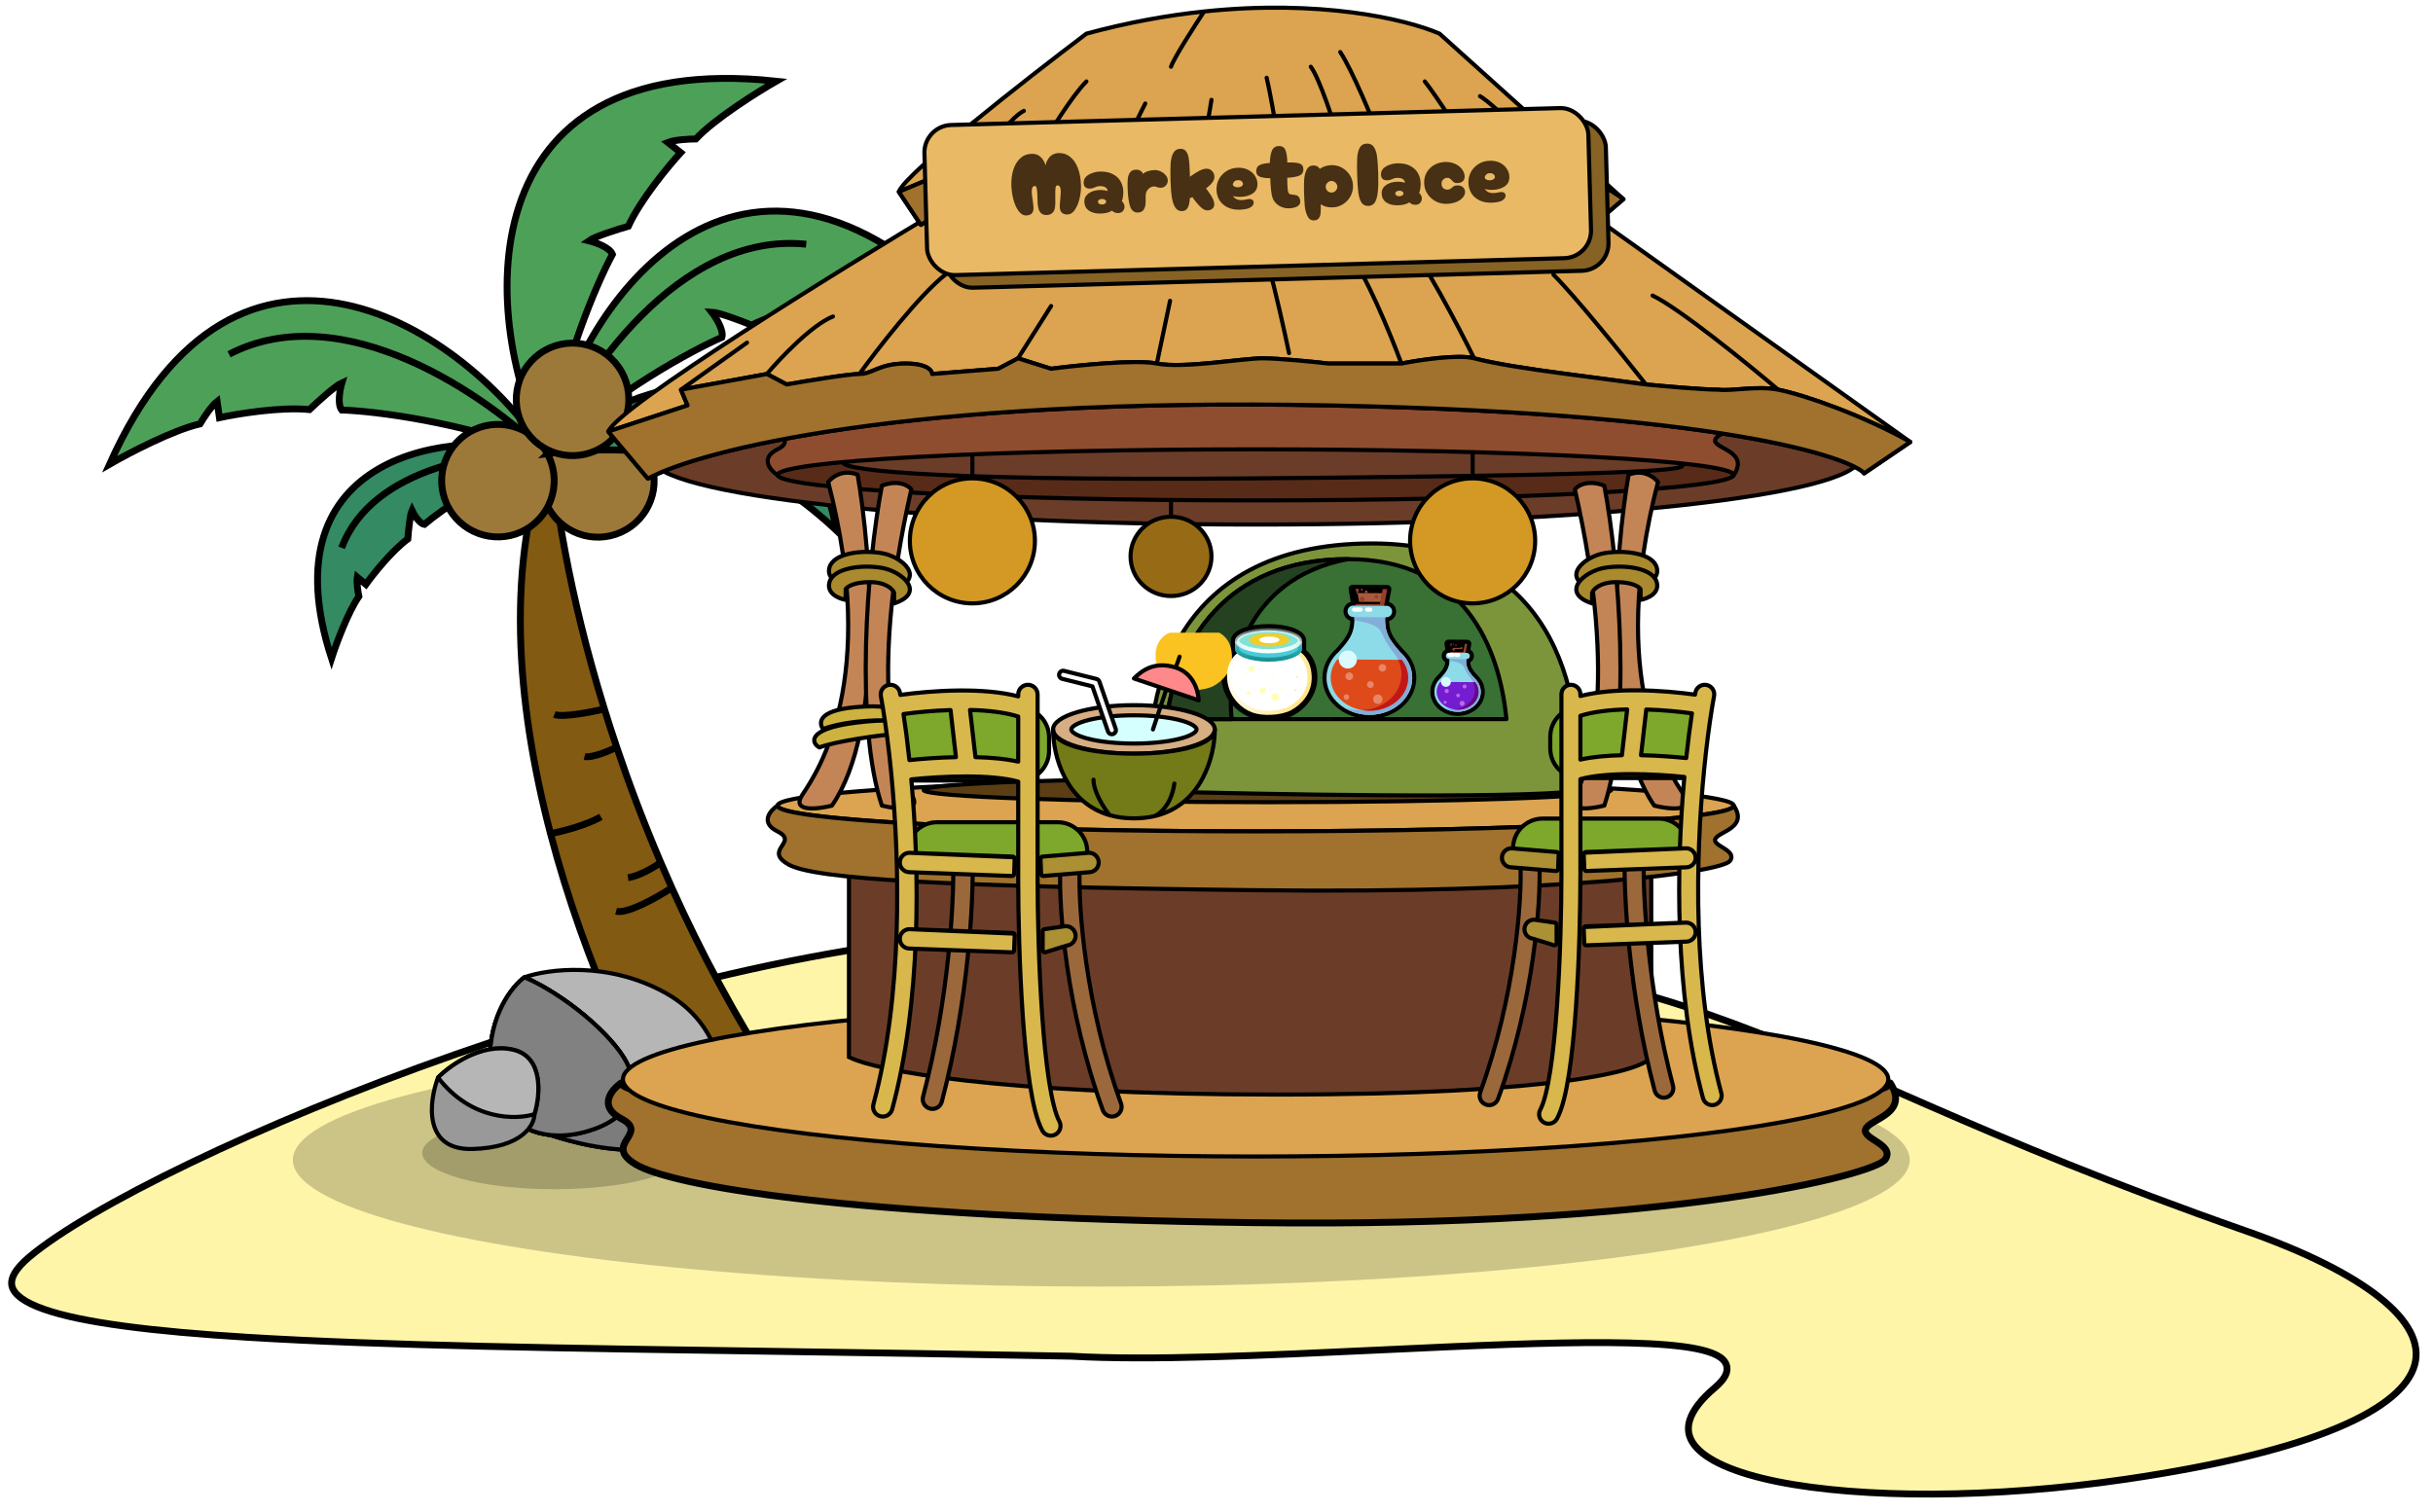 <svg width="354" height="220" viewBox="0 0 354 220" fill="none" xmlns="http://www.w3.org/2000/svg">
<path d="M155.831 197.371L155.821 197.371L155.812 197.37C141.14 197.086 127.091 196.88 113.86 196.685C82.426 196.224 55.611 195.83 36.038 194.621C22.116 193.762 11.931 192.493 6.357 190.522C4.968 190.031 3.893 189.505 3.124 188.948C2.354 188.391 1.928 187.829 1.767 187.272C1.61 186.728 1.685 186.108 2.086 185.377C2.491 184.636 3.219 183.805 4.321 182.883C8.606 179.299 16.833 174.48 27.646 169.277C38.447 164.08 51.794 158.517 66.293 153.438C95.304 143.277 128.873 135.076 155.872 135.599C205.362 136.558 228.454 140.577 248.96 147.768C257.575 150.789 265.737 154.37 275.223 158.533C277.04 159.331 278.907 160.15 280.834 160.99C292.815 166.215 307.131 172.257 326.753 179.131C335.385 182.155 342.006 185.463 346.232 188.828C350.479 192.21 352.168 195.525 351.34 198.6C350.496 201.733 346.985 204.902 340.063 207.805C333.177 210.693 323.059 213.259 309.271 215.28C289.993 218.106 270.836 218.095 258.611 215.624C255.557 215.006 252.952 214.239 250.892 213.332C248.825 212.421 247.349 211.389 246.504 210.266C245.678 209.17 245.441 207.973 245.869 206.633C246.308 205.258 247.461 203.691 249.52 201.945C250.379 201.216 250.957 200.514 251.18 199.825C251.295 199.47 251.317 199.114 251.227 198.768C251.138 198.425 250.947 198.126 250.691 197.868C250.19 197.366 249.401 196.988 248.433 196.689C247.452 196.386 246.229 196.148 244.806 195.963C239.126 195.224 229.987 195.295 219.478 195.659C213.533 195.865 207.144 196.166 200.677 196.47C184.227 197.243 167.272 198.04 155.831 197.371Z" fill="#FFF5A9" stroke="black"/>
<ellipse cx="117.63" cy="18.439" rx="117.63" ry="18.439" transform="matrix(-1 0 0 1 277.869 150.364)" fill="black" fill-opacity="0.2"/>
<path d="M99.215 167.276C108.909 169.99 112.475 161.782 113.047 157.338C106.959 147.97 101.912 138.453 97.753 129.206C97.199 127.975 96.661 126.748 96.138 125.527C93.675 119.773 91.553 114.147 89.735 108.753C89.099 106.868 88.501 105.011 87.938 103.187C82.719 86.269 80.555 72.168 80.161 64.412C73.39 81.691 75.148 102.422 80.099 121.322C82.588 130.826 85.886 139.867 89.312 147.773C90.086 149.56 90.867 151.289 91.647 152.952C94.285 158.58 96.909 163.455 99.215 167.276Z" fill="#825A11"/>
<path d="M91.647 152.952C94.285 158.58 96.909 163.455 99.215 167.276C108.909 169.99 112.475 161.782 113.047 157.338C106.959 147.97 101.912 138.453 97.753 129.206M91.647 152.952C93.686 152.562 98.509 151.248 101.488 149.108M91.647 152.952C90.867 151.289 90.086 149.56 89.312 147.773M89.312 147.773C90.323 147.719 92.916 147.281 95.197 145.965M89.312 147.773C85.886 139.867 82.588 130.826 80.099 121.322M97.753 129.206C95.722 130.531 91.255 133.068 89.639 132.616M97.753 129.206C97.199 127.975 96.661 126.748 96.138 125.527M96.138 125.527C95.274 126.147 93.113 127.459 91.377 127.738M96.138 125.527C93.675 119.773 91.553 114.147 89.735 108.753M80.099 121.322C75.148 102.422 73.39 81.691 80.161 64.412C80.555 72.168 82.719 86.269 87.938 103.187M80.099 121.322C81.615 121.039 85.205 120.154 87.431 118.877M89.735 108.753C88.592 109.305 86.055 110.347 85.054 110.099M89.735 108.753C89.099 106.868 88.501 105.011 87.938 103.187M87.938 103.187C85.993 103.644 81.813 104.442 80.659 103.981" stroke="black"/>
<path d="M112.952 11.814C67.515 6.952 69.732 46.899 79.671 65.972C81.828 52.808 86.863 41.178 89.11 37.009C88.711 36.005 86.656 35.277 85.678 35.039C86.529 34.427 89.862 33.377 91.421 32.929C93.178 29.086 97.236 24.181 99.045 22.209L97.175 20.729C98.179 20.33 100.309 20.226 101.248 20.223C103.981 17.292 110.189 13.396 112.952 11.814Z" fill="#4DA058" stroke="black"/>
<path d="M139.35 44.056C106.666 12.12 83.689 44.873 79.695 66.007C89.535 57 100.686 50.98 105.031 49.095C105.339 48.06 104.175 46.216 103.554 45.423C104.601 45.47 107.869 46.707 109.372 47.32C113.129 45.388 119.352 44.045 121.994 43.616L121.441 41.297C122.476 41.605 124.214 42.84 124.953 43.419C128.914 42.808 136.202 43.589 139.35 44.056Z" fill="#4DA058"/>
<path d="M79.695 66.007C83.689 44.873 106.666 12.12 139.35 44.056C136.202 43.589 128.914 42.808 124.953 43.419C124.214 42.84 122.476 41.605 121.441 41.297L121.994 43.616C119.352 44.045 113.129 45.388 109.372 47.32C107.869 46.707 104.601 45.47 103.554 45.423C104.175 46.216 105.339 48.06 105.031 49.095C100.686 50.98 89.535 57 79.695 66.007ZM79.695 66.007C84.471 55.054 98.68 33.628 117.307 35.543" stroke="black"/>
<path d="M15.941 67.56C34.642 25.866 68.027 47.914 79.491 66.112C67.034 61.34 54.453 59.827 49.719 59.667C49.053 58.816 49.46 56.674 49.747 55.709C48.79 56.136 46.203 58.485 45.03 59.606C40.826 59.186 34.544 60.219 31.928 60.788L31.593 58.427C30.742 59.093 29.579 60.88 29.103 61.69C25.193 62.573 18.7 65.971 15.941 67.56Z" fill="#4DA058"/>
<path d="M79.491 66.112C68.027 47.914 34.642 25.866 15.941 67.56C18.7 65.971 25.193 62.573 29.103 61.69C29.579 60.88 30.742 59.093 31.593 58.427L31.928 60.788C34.544 60.219 40.826 59.186 45.03 59.606C46.203 58.485 48.79 56.136 49.747 55.709C49.46 56.674 49.053 58.816 49.719 59.667C54.453 59.827 67.034 61.34 79.491 66.112ZM79.491 66.112C71.032 57.673 49.957 42.948 33.329 51.558" stroke="black"/>
<path d="M48.237 95.816C38.59 66.093 65.635 61.956 79.798 65.925C71.291 69.22 64.217 74.225 61.743 76.316C61.015 76.19 60.239 74.917 59.942 74.296C59.652 74.952 59.419 77.33 59.338 78.437C57.013 80.153 54.302 83.558 53.236 85.046L51.983 84.004C51.857 84.731 52.087 86.171 52.217 86.8C50.64 89.042 48.906 93.744 48.237 95.816Z" fill="#348A62"/>
<path d="M79.798 65.925C65.635 61.956 38.59 66.093 48.237 95.816C48.906 93.744 50.64 89.042 52.217 86.8C52.087 86.171 51.857 84.731 51.983 84.004L53.236 85.046C54.302 83.558 57.013 80.153 59.338 78.437C59.419 77.33 59.652 74.952 59.942 74.296C60.239 74.917 61.015 76.19 61.743 76.316C64.217 74.225 71.291 69.22 79.798 65.925ZM79.798 65.925C71.637 65.526 54.194 67.728 49.712 79.724" stroke="black"/>
<circle cx="86.992" cy="69.989" r="8.188" transform="rotate(-35.695 86.992 69.989)" fill="#9D7939" stroke="black"/>
<circle cx="72.448" cy="69.953" r="8.188" transform="rotate(-35.695 72.448 69.953)" fill="#9D7939" stroke="black"/>
<path d="M121.704 77.204C115.985 46.482 90.248 55.763 79.7 66.013C88.747 64.846 97.353 65.866 100.525 66.521C101.104 66.063 101.178 64.574 101.143 63.886C101.71 64.324 103.051 66.302 103.651 67.236C106.513 67.633 110.522 69.331 112.168 70.129L112.771 68.615C113.229 69.194 113.715 70.569 113.901 71.184C116.357 72.4 120.126 75.704 121.704 77.204Z" fill="#348A62"/>
<path d="M79.7 66.013C90.248 55.763 115.985 46.482 121.704 77.204C120.126 75.704 116.357 72.4 113.901 71.184C113.715 70.569 113.229 69.194 112.771 68.615L112.168 70.129C110.522 69.331 106.513 67.633 103.651 67.236C103.051 66.302 101.71 64.324 101.143 63.886C101.178 64.574 101.104 66.063 100.525 66.521C97.353 65.866 88.747 64.846 79.7 66.013ZM79.7 66.013C86.68 61.766 103.057 55.371 112.723 63.77" stroke="black"/>
<circle cx="83.305" cy="58.122" r="8.188" transform="rotate(-35.695 83.305 58.122)" fill="#9D7939" stroke="black"/>
<ellipse cx="19.222" cy="5.287" rx="19.222" ry="5.287" transform="matrix(-1 0 0 1 99.88 162.5)" fill="black" fill-opacity="0.2"/>
<path d="M105.004 161.745C105.772 157.942 105.214 149.17 96.836 144.505C88.458 139.84 79.661 141.04 76.31 142.223C74.565 143.491 71.116 147.75 71.284 154.646C71.443 161.2 75.234 164.677 80.08 165.187C95.998 170.373 103.329 165.054 105.004 161.745Z" fill="#B6B6B6"/>
<path d="M76.31 142.223C79.661 141.04 88.458 139.84 96.836 144.505C105.214 149.17 105.772 157.942 105.004 161.745C103.329 165.054 95.998 170.373 80.08 165.187M76.31 142.223C74.565 143.491 71.116 147.75 71.284 154.646C71.443 161.2 75.234 164.677 80.08 165.187M76.31 142.223C82.175 144.758 89.086 150.59 91.181 154.646C93.275 158.703 91.809 163.013 84.897 164.788C83.241 165.213 81.608 165.347 80.08 165.187" stroke="black" stroke-width="0.6" stroke-linecap="round" stroke-linejoin="round"/>
<path d="M76.311 142.223C74.566 143.49 71.117 147.75 71.284 154.646C71.444 161.2 75.235 164.676 80.081 165.186C95.999 170.373 103.329 165.053 105.005 161.745C102.071 161.576 95.366 160.731 92.017 158.703C92.185 157.392 91.883 156.005 91.182 154.646C89.087 150.589 82.175 144.758 76.311 142.223Z" fill="#7C7C7C"/>
<path d="M80.081 165.186C75.235 164.676 71.444 161.2 71.284 154.646C71.117 147.75 74.566 143.49 76.311 142.223C82.175 144.758 89.087 150.589 91.182 154.646C91.883 156.005 92.185 157.392 92.017 158.703M80.081 165.186C81.609 165.347 83.242 165.213 84.898 164.788C89.495 163.607 91.683 161.305 92.017 158.703M80.081 165.186C95.999 170.373 103.329 165.053 105.005 161.745C102.071 161.576 95.366 160.731 92.017 158.703" stroke="black" stroke-width="0.6" stroke-linecap="round" stroke-linejoin="round"/>
<path d="M71.284 154.646C71.117 147.75 74.566 143.49 76.311 142.223C82.175 144.758 89.087 150.589 91.182 154.646C93.276 158.703 91.81 163.013 84.898 164.788C83.242 165.213 81.609 165.347 80.081 165.186C75.235 164.676 71.444 161.2 71.284 154.646Z" fill="#818181" stroke="black" stroke-width="0.6" stroke-linecap="round" stroke-linejoin="round"/>
<path d="M74.621 152.764C79.145 153.778 78.601 159.441 77.763 162.145C77.763 163.751 75.962 167.013 68.757 167.216C61.552 167.418 62.404 160.37 63.73 156.821C65.476 155.046 70.097 151.75 74.621 152.764Z" fill="#999999" stroke="black" stroke-width="0.6" stroke-linecap="round" stroke-linejoin="round"/>
<path d="M74.621 152.764C79.145 153.778 78.601 159.441 77.763 162.145C75.11 162.99 68.589 163.109 63.73 156.821C65.476 155.046 70.097 151.75 74.621 152.764Z" fill="#B6B6B6" stroke="black" stroke-width="0.6" stroke-linecap="round" stroke-linejoin="round"/>
<path d="M182.703 162.793C233.69 162.793 275.023 160.47 275.023 157.605C277.863 162.052 272.182 162.793 271.472 164.275C270.762 165.757 275.733 166.498 274.313 168.721C272.892 170.944 243.066 178.683 182.703 177.942C122.339 177.201 97.484 172.426 92.513 169.462C87.542 166.498 94.643 165.016 90.382 162.793C86.973 161.014 88.962 158.593 90.382 157.605C90.382 160.47 131.715 162.793 182.703 162.793Z" fill="#A0722E" stroke="black" stroke-linecap="round" stroke-linejoin="round"/>
<ellipse cx="182.691" cy="157.07" rx="92.051" ry="11.239" fill="#DCA450" stroke="black" stroke-width="0.6" stroke-linecap="round" stroke-linejoin="round"/>
<path d="M123.522 153.643V153.829L123.688 153.912C124.616 154.376 126.405 154.939 129.186 155.526C131.974 156.113 135.779 156.728 140.754 157.286C150.704 158.403 165.344 159.295 185.903 159.295C206.461 159.295 219.766 158.403 228.048 157.285C232.189 156.727 235.082 156.111 237.002 155.519C237.962 155.223 238.687 154.93 239.206 154.649C239.712 154.375 240.069 154.087 240.224 153.777L240.256 153.714V153.643V125.811V125.511H239.956H123.822H123.522V125.811V153.643Z" fill="#6B3D28" stroke="black" stroke-width="0.6"/>
<path d="M182.691 76.339C206.935 76.339 228.889 75.26 244.786 73.516C252.733 72.643 259.176 71.604 263.639 70.446C265.867 69.867 267.619 69.255 268.819 68.612C269.419 68.29 269.897 67.952 270.228 67.594C270.56 67.235 270.761 66.837 270.761 66.406C270.761 65.974 270.56 65.576 270.228 65.217C269.897 64.859 269.419 64.522 268.819 64.2C267.619 63.556 265.867 62.944 263.639 62.366C259.176 61.208 252.733 60.168 244.786 59.296C228.889 57.551 206.935 56.472 182.691 56.472C158.447 56.472 136.493 57.551 120.596 59.296C112.65 60.168 106.206 61.208 101.744 62.366C99.515 62.944 97.764 63.556 96.563 64.2C95.963 64.522 95.486 64.859 95.155 65.217C94.823 65.576 94.622 65.974 94.622 66.406C94.622 66.837 94.823 67.235 95.155 67.594C95.486 67.952 95.963 68.29 96.563 68.612C97.764 69.255 99.515 69.867 101.744 70.446C106.206 71.604 112.65 72.643 120.596 73.516C136.493 75.26 158.447 76.339 182.691 76.339Z" fill="#6B3D28" stroke="black" stroke-width="0.6"/>
<ellipse cx="182.691" cy="117.247" rx="69.573" ry="3.746" fill="#D9D9D9"/>
<ellipse cx="182.691" cy="117.247" rx="69.573" ry="3.746" fill="#DCA450" stroke="black" stroke-width="0.6" stroke-linecap="round" stroke-linejoin="round"/>
<ellipse cx="184.404" cy="114.981" rx="50.011" ry="1.765" fill="#5B3E14" stroke="black" stroke-width="0.6" stroke-linecap="round" stroke-linejoin="round"/>
<path d="M229.296 115.157C219.435 116.252 184.1 115.613 167.666 115.157C165.992 102.526 169.947 79.089 199.622 79.09C227.781 79.091 230.514 103.743 229.296 115.157Z" fill="#7C953B" stroke="black" stroke-width="0.6" stroke-linecap="round" stroke-linejoin="round"/>
<path d="M169.744 104.655C171.208 93.927 178.008 81.371 196.113 81.372C213.065 81.373 218.175 94.229 219.182 104.655H169.744Z" fill="#397034" stroke="black" stroke-width="0.6" stroke-linecap="round" stroke-linejoin="round"/>
<path d="M169.744 104.655C171.208 93.927 178.008 81.371 196.113 81.372C180.783 84.294 178.457 98.111 179.21 104.655H169.744Z" fill="#244220" stroke="black" stroke-width="0.6" stroke-linecap="round" stroke-linejoin="round"/>
<mask id="path-35-outside-1_30956_2685" maskUnits="userSpaceOnUse" x="177.297" y="90.417" width="15" height="15" fill="black">
<rect fill="white" x="177.297" y="90.417" width="15" height="15"/>
<path fill-rule="evenodd" clip-rule="evenodd" d="M189.441 93.368C189.448 93.329 189.451 93.288 189.451 93.248C189.451 92.237 187.265 91.417 184.569 91.417C181.872 91.417 179.686 92.237 179.686 93.248C179.686 93.288 179.69 93.329 179.697 93.368H179.686V94.467C179.686 94.623 179.738 94.775 179.836 94.919C179.102 95.475 178.297 96.536 178.297 98.291C178.297 101.401 180.519 103.239 182.046 103.805C183.573 104.37 186.489 104.37 188.017 103.522C189.544 102.674 191.21 100.836 191.071 98.291C190.962 96.284 190.075 95.332 189.365 94.811C189.422 94.7 189.451 94.585 189.451 94.467V93.368H189.441Z"/>
</mask>
<path fill-rule="evenodd" clip-rule="evenodd" d="M189.441 93.368C189.448 93.329 189.451 93.288 189.451 93.248C189.451 92.237 187.265 91.417 184.569 91.417C181.872 91.417 179.686 92.237 179.686 93.248C179.686 93.288 179.69 93.329 179.697 93.368H179.686V94.467C179.686 94.623 179.738 94.775 179.836 94.919C179.102 95.475 178.297 96.536 178.297 98.291C178.297 101.401 180.519 103.239 182.046 103.805C183.573 104.37 186.489 104.37 188.017 103.522C189.544 102.674 191.21 100.836 191.071 98.291C190.962 96.284 190.075 95.332 189.365 94.811C189.422 94.7 189.451 94.585 189.451 94.467V93.368H189.441Z" fill="white"/>
<path d="M189.441 93.368L188.85 93.266C188.82 93.44 188.868 93.619 188.982 93.755C189.096 93.89 189.264 93.968 189.441 93.968V93.368ZM179.697 93.368V93.968C179.874 93.968 180.042 93.89 180.156 93.755C180.27 93.619 180.318 93.44 180.288 93.266L179.697 93.368ZM179.686 93.368V92.768C179.355 92.768 179.086 93.037 179.086 93.368H179.686ZM179.836 94.919L180.199 95.398C180.453 95.205 180.512 94.847 180.333 94.583L179.836 94.919ZM182.046 103.805L182.254 103.242H182.254L182.046 103.805ZM191.071 98.291L191.671 98.258L191.071 98.291ZM189.365 94.811L188.83 94.54C188.697 94.802 188.773 95.121 189.01 95.295L189.365 94.811ZM189.451 93.368H190.051C190.051 93.037 189.783 92.768 189.451 92.768V93.368ZM188.851 93.248C188.851 93.254 188.851 93.26 188.85 93.266L190.032 93.471C190.045 93.397 190.051 93.323 190.051 93.248H188.851ZM184.569 92.017C185.864 92.017 187.01 92.215 187.811 92.515C188.213 92.666 188.497 92.831 188.67 92.984C188.843 93.138 188.851 93.228 188.851 93.248H190.051C190.051 92.762 189.786 92.371 189.466 92.086C189.144 91.801 188.713 91.572 188.232 91.391C187.265 91.029 185.97 90.817 184.569 90.817V92.017ZM180.286 93.248C180.286 93.228 180.295 93.138 180.468 92.984C180.64 92.831 180.924 92.666 181.327 92.515C182.127 92.215 183.273 92.017 184.569 92.017V90.817C183.168 90.817 181.872 91.029 180.906 91.391C180.424 91.572 179.993 91.801 179.672 92.086C179.351 92.371 179.086 92.762 179.086 93.248H180.286ZM180.288 93.266C180.287 93.26 180.286 93.254 180.286 93.248H179.086C179.086 93.323 179.093 93.397 179.105 93.471L180.288 93.266ZM179.686 93.968H179.697V92.768H179.686V93.968ZM180.286 94.467V93.368H179.086V94.467H180.286ZM180.333 94.583C180.29 94.519 180.286 94.483 180.286 94.467H179.086C179.086 94.763 179.187 95.03 179.34 95.256L180.333 94.583ZM178.897 98.291C178.897 96.746 179.596 95.854 180.199 95.398L179.474 94.441C178.608 95.097 177.697 96.326 177.697 98.291H178.897ZM182.254 103.242C180.891 102.737 178.897 101.082 178.897 98.291H177.697C177.697 101.72 180.146 103.741 181.838 104.368L182.254 103.242ZM187.725 102.998C187.081 103.355 186.08 103.56 185.012 103.594C183.95 103.628 182.922 103.49 182.254 103.242L181.838 104.368C182.697 104.686 183.891 104.83 185.05 104.793C186.204 104.757 187.425 104.537 188.308 104.047L187.725 102.998ZM190.472 98.323C190.595 100.565 189.126 102.22 187.725 102.998L188.308 104.047C189.962 103.128 191.826 101.106 191.671 98.258L190.472 98.323ZM189.01 95.295C189.6 95.728 190.374 96.524 190.472 98.323L191.671 98.258C191.55 96.044 190.551 94.936 189.72 94.327L189.01 95.295ZM188.851 94.467C188.851 94.48 188.849 94.503 188.83 94.54L189.9 95.083C189.995 94.896 190.051 94.689 190.051 94.467H188.851ZM188.851 93.368V94.467H190.051V93.368H188.851ZM189.441 93.968H189.451V92.768H189.441V93.968Z" fill="black" mask="url(#path-35-outside-1_30956_2685)"/>
<g filter="url(#filter0_i_30956_2685)">
<path d="M179.132 98.373C179.132 96.225 180.556 95.281 181.207 95.077H188.409C189.019 95.443 190.125 96.176 190.247 98.373C190.369 100.57 188.95 102.076 187.607 102.809C186.265 103.541 183.77 103.622 182.428 103.133C181.085 102.645 179.132 101.058 179.132 98.373Z" fill="#FBC322"/>
</g>
<path d="M181.207 94.777H181.161L181.117 94.791C180.369 95.025 178.832 96.067 178.832 98.373C178.832 101.221 180.903 102.898 182.325 103.415C183.047 103.678 184.05 103.78 185.033 103.728C186.016 103.676 187.025 103.468 187.751 103.072C189.155 102.306 190.677 100.709 190.547 98.356C190.483 97.206 190.159 96.417 189.753 95.861C189.349 95.308 188.878 95.009 188.563 94.82L188.492 94.777H188.409H181.207Z" stroke="url(#paint0_linear_30956_2685)" stroke-width="0.6"/>
<path d="M189.154 94.467C189.154 94.603 189.081 94.769 188.871 94.955C188.661 95.141 188.34 95.322 187.918 95.481C187.076 95.796 185.893 95.998 184.571 95.998C183.249 95.998 182.066 95.796 181.224 95.481C180.802 95.322 180.481 95.141 180.271 94.955C180.061 94.769 179.988 94.603 179.988 94.467V93.668H189.154V94.467Z" fill="#4ACCD7" stroke="url(#paint1_linear_30956_2685)" stroke-width="0.6"/>
<path d="M189.154 93.248C189.154 93.384 189.081 93.55 188.871 93.736C188.661 93.922 188.34 94.103 187.918 94.262C187.076 94.578 185.893 94.779 184.571 94.779C183.249 94.779 182.066 94.578 181.224 94.262C180.802 94.103 180.481 93.922 180.271 93.736C180.061 93.55 179.988 93.384 179.988 93.248C179.988 93.112 180.061 92.946 180.271 92.76C180.481 92.574 180.802 92.392 181.224 92.234C182.066 91.918 183.249 91.717 184.571 91.717C185.893 91.717 187.076 91.918 187.918 92.234C188.34 92.392 188.661 92.574 188.871 92.76C189.081 92.946 189.154 93.112 189.154 93.248Z" fill="#81E2D6" stroke="url(#paint2_linear_30956_2685)" stroke-width="0.6"/>
<ellipse cx="184.693" cy="93.127" rx="2.93" ry="0.977" fill="#EECD2D"/>
<ellipse cx="184.692" cy="93.126" rx="1.465" ry="0.488" fill="white"/>
<circle cx="181.633" cy="100.865" r="0.278" fill="#FFFFB4"/>
<circle cx="185.107" cy="98.503" r="0.139" fill="#FFFFB4"/>
<circle cx="181.216" cy="97.947" r="0.139" fill="#FFFFB4"/>
<circle cx="186.495" cy="100.169" r="0.139" fill="#FFFFB4"/>
<circle cx="188.441" cy="100.446" r="0.139" fill="#FFE1B4"/>
<circle cx="188.718" cy="98.503" r="0.139" fill="#FFE1B4"/>
<circle cx="182.05" cy="97.392" r="0.417" fill="#FFFFB4"/>
<circle cx="183.718" cy="100.447" r="0.417" fill="#FFFFB4"/>
<circle cx="185.524" cy="101.42" r="0.556" fill="#FFFFB4"/>
<path d="M204.734 95.579L204.734 95.579C204.511 95.278 204.255 94.994 203.972 94.736C203.135 93.8 202.55 93.078 202.202 92.276C201.858 91.482 201.737 90.585 201.885 89.29L201.923 88.957L201.589 88.955L199.306 88.941L197.022 88.926L196.689 88.924L196.722 89.256C196.852 90.555 196.72 91.451 196.366 92.24C196.008 93.038 195.415 93.751 194.566 94.676C193.437 95.685 192.725 97.067 192.715 98.607C192.695 101.784 195.646 104.313 199.208 104.332C202.77 104.352 205.753 101.867 205.773 98.69C205.78 97.539 205.393 96.473 204.734 95.579Z" stroke="black" stroke-width="0.6"/>
<path d="M196.904 90.104L196.904 90.104L196.906 90.104L201.697 90.135C202.008 90.136 202.294 90.013 202.501 89.808L202.504 89.805C202.711 89.601 202.839 89.316 202.841 89.005C202.845 88.375 202.341 87.865 201.711 87.861L196.92 87.831L196.92 87.831L196.919 87.831C196.293 87.831 195.784 88.332 195.777 88.958L195.777 88.958L195.777 88.962C195.776 89.588 196.278 90.096 196.904 90.104Z" stroke="black" stroke-width="0.6"/>
<path d="M204.493 95.758C204.279 95.468 204.032 95.195 203.759 94.947C202.075 93.067 201.282 91.92 201.587 89.255L199.304 89.241L197.02 89.226C197.289 91.898 196.484 93.032 194.777 94.89C193.696 95.851 193.024 97.16 193.015 98.609C192.996 101.581 195.771 104.013 199.21 104.032C202.649 104.051 205.454 101.66 205.473 98.688C205.48 97.608 205.117 96.604 204.493 95.758Z" fill="#8DDBE8"/>
<path d="M204.493 95.757C204.279 95.468 204.032 95.195 203.759 94.947C202.075 93.067 201.282 91.92 201.587 89.255L200.949 89.251C200.512 91.607 201.178 92.812 202.579 94.76C202.824 95.036 203.04 95.334 203.223 95.643C203.754 96.553 204.005 97.59 203.884 98.661C203.549 101.617 200.502 103.696 197.085 103.305C196.529 103.243 195.995 103.113 195.498 102.937C196.535 103.615 197.822 104.023 199.218 104.029C202.66 104.051 205.463 101.657 205.481 98.685C205.488 97.605 205.125 96.601 204.501 95.754L204.493 95.757Z" fill="#82AED9"/>
<path d="M201.587 89.256L199.304 89.241L197.02 89.227C197.057 89.591 197.072 89.927 197.067 90.237C197.066 90.366 200.544 90.542 201.084 92.205C201.194 92.541 201.721 92.444 201.986 92.527C201.569 91.637 201.424 90.657 201.582 89.256L201.587 89.256Z" fill="#82AED9"/>
<path d="M203.949 96.031L194.575 95.966C193.957 96.743 193.619 97.656 193.613 98.607C193.598 101.248 196.112 103.412 199.218 103.433C202.324 103.455 204.861 101.323 204.879 98.684C204.884 97.772 204.584 96.883 204.013 96.112C203.99 96.084 203.971 96.059 203.949 96.031Z" fill="#DE4A1A"/>
<path d="M196.884 98.424C196.882 98.731 196.628 98.982 196.318 98.982C196.01 98.98 195.759 98.727 195.758 98.416C195.757 98.105 196.014 97.858 196.324 97.857C196.632 97.859 196.883 98.113 196.884 98.424Z" fill="#E88668"/>
<path d="M201.164 101.762C201.162 102.143 200.852 102.449 200.474 102.443C200.093 102.441 199.787 102.131 199.792 101.753C199.797 101.375 200.104 101.066 200.482 101.072C200.863 101.074 201.169 101.384 201.164 101.762Z" fill="#E88668"/>
<path d="M201.69 97.2C201.689 97.502 201.441 97.746 201.138 97.744C200.836 97.742 200.591 97.494 200.593 97.192C200.595 96.89 200.842 96.645 201.145 96.647C201.447 96.649 201.692 96.897 201.69 97.2Z" fill="#E88668"/>
<path d="M199.885 99.63C199.883 99.905 199.658 100.127 199.384 100.125C199.109 100.123 198.887 99.898 198.888 99.624C198.89 99.349 199.115 99.127 199.39 99.129C199.664 99.13 199.886 99.356 199.885 99.63Z" fill="#E88668"/>
<path d="M196.303 101.446C196.301 101.67 196.121 101.848 195.9 101.844C195.676 101.842 195.498 101.662 195.502 101.441C195.503 101.217 195.683 101.039 195.905 101.043C196.129 101.045 196.307 101.225 196.303 101.446Z" fill="#E88668"/>
<path d="M203.949 96.03L203.417 96.027C203.807 96.838 203.984 97.738 203.878 98.661C203.577 101.295 201.128 103.229 198.182 103.344C198.518 103.402 198.865 103.432 199.217 103.435C202.324 103.456 204.861 101.324 204.879 98.685C204.885 97.772 204.585 96.883 204.013 96.112C203.991 96.084 203.971 96.059 203.949 96.03Z" fill="#C21717"/>
<path d="M197.431 95.991C197.426 96.718 196.833 97.305 196.105 97.299C195.377 97.294 194.79 96.7 194.795 95.972C194.799 95.245 195.393 94.659 196.12 94.664C196.848 94.668 197.435 95.263 197.431 95.991Z" fill="#D9FAFF"/>
<mask id="path-65-outside-2_30956_2685" maskUnits="userSpaceOnUse" x="194.388" y="81.79" width="9.867" height="9.867" fill="black">
<rect fill="white" x="194.388" y="81.79" width="9.867" height="9.867"/>
<path d="M201.842 85.735L196.811 85.701L197.25 88.172L201.377 88.203L201.842 85.735Z"/>
</mask>
<path d="M201.842 85.735L196.811 85.701L197.25 88.172L201.377 88.203L201.842 85.735Z" fill="#A95A3B"/>
<path d="M201.842 85.735L202.43 85.846C202.463 85.672 202.417 85.492 202.304 85.355C202.191 85.218 202.024 85.138 201.846 85.137L201.842 85.735ZM196.811 85.701L196.815 85.103C196.638 85.102 196.469 85.179 196.354 85.315C196.239 85.451 196.191 85.63 196.222 85.805L196.811 85.701ZM197.25 88.172L196.661 88.276L196.748 88.766L197.246 88.77L197.25 88.172ZM201.377 88.203L201.373 88.801L201.873 88.805L201.965 88.314L201.377 88.203ZM201.846 85.137L196.815 85.103L196.807 86.299L201.838 86.333L201.846 85.137ZM196.222 85.805L196.661 88.276L197.839 88.067L197.4 85.596L196.222 85.805ZM197.246 88.77L201.373 88.801L201.382 87.605L197.255 87.574L197.246 88.77ZM201.965 88.314L202.43 85.846L201.255 85.624L200.79 88.092L201.965 88.314Z" fill="black" mask="url(#path-65-outside-2_30956_2685)"/>
<path d="M201.194 85.729L200.767 87.937L197.205 87.91L197.251 88.171L201.379 88.202L201.844 85.734L201.194 85.729Z" fill="#93422C"/>
<path d="M197.215 85.705L197.747 85.708L197.479 86.507L197.215 85.705Z" fill="#93422C"/>
<path d="M197.949 85.708L198.278 85.71L198.187 86.112L197.949 85.708Z" fill="#93422C"/>
<path d="M200.447 87.047C200.553 86.943 200.554 86.773 200.449 86.667C200.345 86.562 200.175 86.561 200.069 86.665C199.964 86.769 199.963 86.939 200.067 87.045C200.171 87.15 200.341 87.152 200.447 87.047Z" fill="#93422C"/>
<path d="M198.997 86.131C198.997 86.249 198.901 86.343 198.784 86.342C198.666 86.342 198.572 86.246 198.572 86.129C198.573 86.011 198.669 85.917 198.786 85.918C198.903 85.918 198.998 86.014 198.997 86.131Z" fill="#93422C"/>
<path d="M198.569 87.209C198.568 87.411 198.405 87.572 198.2 87.573C197.999 87.572 197.837 87.409 197.836 87.204C197.837 87.003 198 86.841 198.205 86.84C198.406 86.841 198.568 87.005 198.569 87.209Z" fill="#93422C"/>
<path d="M202.291 89.596C202.139 89.746 201.928 89.837 201.699 89.836L196.908 89.803C196.447 89.797 196.077 89.422 196.077 88.96C196.082 88.499 196.456 88.129 196.918 88.129L201.709 88.162C202.173 88.165 202.543 88.54 202.541 89.005C202.539 89.234 202.446 89.443 202.294 89.593L202.291 89.596Z" fill="#8DDBE8"/>
<path d="M197.012 88.717L197.958 88.717M198.904 88.717L199.378 88.717" stroke="white" stroke-width="0.6" stroke-linecap="round"/>
<path d="M215.155 98.941L215.155 98.941C215.031 98.772 214.888 98.613 214.731 98.469C214.28 97.966 213.98 97.591 213.802 97.182C213.628 96.78 213.563 96.321 213.641 95.638L213.679 95.306L213.345 95.303L212.11 95.296L210.876 95.288L210.542 95.286L210.576 95.618C210.644 96.303 210.573 96.762 210.394 97.161C210.212 97.568 209.907 97.938 209.45 98.436C208.818 99.004 208.414 99.784 208.409 100.659C208.397 102.47 210.073 103.882 212.056 103.893C214.038 103.903 215.732 102.517 215.744 100.705C215.748 100.05 215.528 99.445 215.155 98.941Z" stroke="black" stroke-width="0.6"/>
<path d="M210.811 96.199L210.811 96.199L210.812 96.199L213.402 96.215C213.608 96.216 213.798 96.135 213.935 95.999L213.937 95.998C214.074 95.862 214.158 95.673 214.159 95.468C214.162 95.051 213.829 94.713 213.412 94.71L210.822 94.694L210.822 94.694L210.82 94.694C210.406 94.694 210.07 95.026 210.065 95.44L210.065 95.44L210.065 95.444C210.065 95.857 210.397 96.194 210.811 96.199Z" stroke="black" stroke-width="0.6"/>
<path d="M214.914 99.119C214.798 98.962 214.665 98.815 214.517 98.681C213.607 97.664 213.178 97.044 213.343 95.603L212.109 95.596L210.874 95.588C211.019 97.032 210.584 97.645 209.661 98.65C209.077 99.169 208.714 99.877 208.709 100.66C208.699 102.267 210.199 103.582 212.058 103.593C213.917 103.603 215.434 102.31 215.444 100.703C215.448 100.119 215.251 99.576 214.914 99.119Z" fill="#8DDBE8"/>
<path d="M214.915 99.118C214.799 98.962 214.666 98.814 214.518 98.68C213.608 97.663 213.179 97.043 213.344 95.603L212.999 95.6C212.763 96.874 213.123 97.526 213.88 98.579C214.013 98.728 214.13 98.889 214.228 99.056C214.516 99.548 214.651 100.109 214.586 100.688C214.405 102.286 212.757 103.41 210.91 103.199C210.609 103.165 210.321 103.095 210.052 103C210.612 103.366 211.309 103.587 212.063 103.59C213.924 103.602 215.439 102.308 215.449 100.701C215.453 100.117 215.257 99.574 214.919 99.117L214.915 99.118Z" fill="#82AED9"/>
<path d="M213.344 95.602L212.109 95.594L210.875 95.587C210.895 95.784 210.902 95.965 210.9 96.133C210.899 96.203 212.779 96.298 213.072 97.197C213.131 97.379 213.416 97.326 213.559 97.371C213.334 96.89 213.256 96.36 213.341 95.602L213.344 95.602Z" fill="#82AED9"/>
<path d="M214.62 99.273L209.552 99.238C209.219 99.658 209.036 100.152 209.033 100.666C209.024 102.094 210.384 103.264 212.063 103.275C213.742 103.287 215.114 102.134 215.123 100.708C215.126 100.215 214.964 99.734 214.655 99.317C214.643 99.302 214.632 99.288 214.62 99.273Z" fill="#741CD2"/>
<path d="M210.8 100.567C210.799 100.734 210.662 100.869 210.494 100.869C210.328 100.868 210.192 100.731 210.192 100.563C210.191 100.395 210.33 100.261 210.498 100.261C210.664 100.262 210.8 100.399 210.8 100.567Z" fill="#BD68E8"/>
<path d="M213.114 102.371C213.113 102.577 212.945 102.742 212.741 102.739C212.535 102.738 212.37 102.57 212.373 102.366C212.375 102.161 212.541 101.995 212.745 101.997C212.951 101.999 213.117 102.167 213.114 102.371Z" fill="#BD68E8"/>
<path d="M213.399 99.904C213.398 100.068 213.265 100.2 213.101 100.199C212.938 100.198 212.805 100.064 212.806 99.9C212.807 99.737 212.941 99.605 213.105 99.606C213.268 99.607 213.4 99.741 213.399 99.904Z" fill="#BD68E8"/>
<path d="M212.421 101.218C212.421 101.366 212.299 101.486 212.151 101.485C212.003 101.484 211.883 101.363 211.884 101.215C211.884 101.067 212.006 100.946 212.154 100.947C212.302 100.948 212.422 101.07 212.421 101.218Z" fill="#BD68E8"/>
<path d="M210.485 102.199C210.484 102.32 210.387 102.416 210.267 102.413C210.146 102.413 210.05 102.315 210.053 102.196C210.053 102.075 210.151 101.979 210.27 101.981C210.391 101.982 210.487 102.079 210.485 102.199Z" fill="#BD68E8"/>
<path d="M214.62 99.27L214.333 99.268C214.543 99.707 214.639 100.193 214.582 100.692C214.419 102.116 213.095 103.162 211.503 103.224C211.684 103.255 211.871 103.272 212.062 103.273C213.742 103.285 215.113 102.132 215.123 100.705C215.126 100.212 214.964 99.731 214.655 99.314C214.643 99.299 214.632 99.285 214.62 99.27Z" fill="#670782"/>
<path d="M211.097 99.249C211.094 99.643 210.773 99.96 210.38 99.957C209.986 99.954 209.669 99.633 209.671 99.239C209.673 98.846 209.995 98.529 210.388 98.531C210.782 98.534 211.099 98.856 211.097 99.249Z" fill="#D9FAFF"/>
<mask id="path-88-outside-3_30956_2685" maskUnits="userSpaceOnUse" x="208.805" y="90.712" width="7.048" height="7.048" fill="black">
<rect fill="white" x="208.805" y="90.712" width="7.048" height="7.048"/>
<path d="M213.483 93.7L210.763 93.682L211 95.018L213.231 95.035L213.483 93.7Z"/>
</mask>
<path d="M213.483 93.7L210.763 93.682L211 95.018L213.231 95.035L213.483 93.7Z" fill="#A95A3B"/>
<path d="M213.483 93.7L214.07 93.811C214.103 93.637 214.057 93.457 213.944 93.32C213.832 93.183 213.664 93.104 213.487 93.102L213.483 93.7ZM210.763 93.682L210.767 93.084C210.589 93.082 210.42 93.16 210.306 93.296C210.191 93.432 210.143 93.612 210.174 93.786L210.763 93.682ZM211 95.018L210.411 95.122L210.498 95.612L210.995 95.616L211 95.018ZM213.231 95.035L213.227 95.633L213.727 95.636L213.819 95.145L213.231 95.035ZM213.487 93.102L210.767 93.084L210.759 94.28L213.479 94.299L213.487 93.102ZM210.174 93.786L210.411 95.122L211.589 94.913L211.351 93.577L210.174 93.786ZM210.995 95.616L213.227 95.633L213.236 94.437L211.004 94.42L210.995 95.616ZM213.819 95.145L214.07 93.811L212.895 93.59L212.644 94.924L213.819 95.145Z" fill="black" mask="url(#path-88-outside-3_30956_2685)"/>
<path d="M213.133 93.699L212.902 94.893L210.975 94.878L211 95.019L213.232 95.036L213.484 93.701L213.133 93.699Z" fill="#93422C"/>
<path d="M210.981 93.683L211.268 93.685L211.123 94.117L210.981 93.683Z" fill="#93422C"/>
<path d="M211.377 93.684L211.556 93.685L211.506 93.903L211.377 93.684Z" fill="#93422C"/>
<path d="M212.728 94.407C212.785 94.35 212.786 94.258 212.729 94.201C212.673 94.144 212.581 94.143 212.523 94.2C212.466 94.256 212.466 94.348 212.522 94.405C212.579 94.463 212.671 94.463 212.728 94.407Z" fill="#93422C"/>
<path d="M211.944 93.913C211.943 93.976 211.892 94.027 211.828 94.027C211.765 94.026 211.714 93.975 211.714 93.911C211.715 93.848 211.766 93.797 211.83 93.798C211.893 93.798 211.944 93.85 211.944 93.913Z" fill="#93422C"/>
<path d="M211.713 94.498C211.712 94.607 211.624 94.695 211.513 94.695C211.404 94.695 211.317 94.606 211.316 94.496C211.317 94.387 211.405 94.299 211.516 94.299C211.624 94.299 211.712 94.388 211.713 94.498Z" fill="#93422C"/>
<path d="M213.724 95.785C213.642 95.867 213.529 95.916 213.404 95.915L210.814 95.897C210.565 95.894 210.365 95.691 210.365 95.442C210.368 95.192 210.57 94.992 210.82 94.993L213.41 95.01C213.661 95.012 213.861 95.215 213.859 95.466C213.859 95.59 213.808 95.703 213.726 95.784L213.724 95.785Z" fill="#8DDBE8"/>
<path d="M210.87 95.309L211.382 95.309M211.893 95.309L212.149 95.309" stroke="white" stroke-width="0.6" stroke-linecap="round"/>
<path d="M182.691 72.828C221.116 72.828 252.265 71.151 252.265 69.082C252.265 68.45 249.363 67.855 244.237 67.333C246.378 68.261 245.843 69.082 182.691 69.617C132.171 70.045 121.681 68.17 122.751 67.179C116.631 67.737 113.118 68.387 113.118 69.082C113.118 71.151 144.267 72.828 182.691 72.828Z" fill="#572B17" stroke="black" stroke-width="0.6" stroke-linecap="round" stroke-linejoin="round"/>
<path d="M182.691 120.993C221.115 120.993 252.264 119.316 252.264 117.247C254.405 120.458 250.123 120.993 249.588 122.064C249.053 123.134 252.799 123.669 251.729 125.275C250.659 126.88 228.181 130.091 182.691 129.556C137.201 129.021 118.469 127.951 114.723 125.81C110.977 123.669 116.329 122.599 113.118 120.993C110.549 119.709 112.047 117.961 113.118 117.247C113.118 119.316 144.267 120.993 182.691 120.993Z" fill="#A0722E" stroke="black" stroke-width="0.6" stroke-linecap="round" stroke-linejoin="round"/>
<path d="M182.691 65.395C221.115 65.395 252.264 67.073 252.264 69.142C254.405 65.93 250.123 65.395 249.588 64.325C249.053 63.255 252.799 62.719 251.729 61.114C250.659 59.508 228.181 56.297 182.691 56.833C137.201 57.368 118.469 58.438 114.723 60.579C110.977 62.719 116.329 63.79 113.118 65.395C110.549 66.68 112.047 68.428 113.118 69.142C113.118 67.073 144.267 65.395 182.691 65.395Z" fill="#8F4D2F" stroke="black" stroke-width="0.6" stroke-linecap="round" stroke-linejoin="round"/>
<path d="M88.5 62.803C90.039 59.149 121.839 39.463 137.546 30.076C148.461 27.734 158.779 26.283 168.32 25.487C198.461 22.973 220.86 26.993 229.869 30.076L277.953 64.324L271.222 68.89C270.26 67.368 254.873 60.215 193.324 58.997C131.776 57.779 101.643 65.593 94.27 69.652L88.5 62.803Z" fill="#DCA450"/>
<path d="M88.5 62.803C90.039 59.149 121.839 39.463 137.546 30.076C148.461 27.734 158.779 26.283 168.32 25.487M88.5 62.803L94.27 69.652C101.643 65.593 131.776 57.779 193.324 58.997C254.873 60.215 270.26 67.368 271.222 68.89L277.953 64.324M88.5 62.803L100.04 58.997L99.079 56.713M277.953 64.324L229.869 30.076C220.86 26.993 198.461 22.973 168.32 25.487M277.953 64.324C271.222 60.519 262.566 57.475 258.72 56.713M99.079 56.713L111.581 54.43M99.079 56.713L108.696 49.863M111.581 54.43L114.466 55.952C117.351 55.445 123.506 54.43 125.044 54.43M111.581 54.43C113.504 52.147 118.12 47.276 121.198 46.058M125.044 54.43C126.968 54.43 127.929 52.908 131.776 52.908C134.854 52.908 135.623 53.922 135.623 54.43L145.24 53.669L148.125 52.147M125.044 54.43C127.609 50.878 133.7 43.014 137.546 39.969M148.125 52.147L152.933 53.669C156.78 53.161 165.243 52.299 168.32 52.908M148.125 52.147L152.933 44.536M168.32 52.908C172.167 53.669 180.822 52.147 183.708 52.147C186.016 52.147 191.081 52.654 193.324 52.908H203.903M168.32 52.908L170.244 43.775M203.903 52.908C206.468 52.4 212.174 51.538 214.482 52.147M203.903 52.908C202.3 48.595 198.518 39.361 196.21 36.925M214.482 52.147C217.367 52.908 222.175 53.669 227.945 54.43C232.562 55.039 237.562 55.698 239.486 55.952M214.482 52.147C212.238 47.58 206.98 37.534 203.903 33.881M239.486 55.952C242.05 56.206 247.756 56.713 250.064 56.713C251.988 56.967 255.642 56.103 258.72 56.713M239.486 55.952C236.28 51.893 229.099 43.014 226.022 39.969M258.72 56.713C254.232 52.908 244.294 44.84 240.447 43.014M168.32 25.487C165.756 28.539 160.435 35.099 159.665 36.925M187.554 51.386C186.913 48.341 185.439 41.644 184.669 39.208" stroke="black" stroke-width="0.6" stroke-linecap="round" stroke-linejoin="round"/>
<path d="M94.27 69.652L88.5 62.802L100.04 58.996L99.079 56.712L111.581 54.429L114.466 55.951C117.351 55.444 123.506 54.429 125.044 54.429C126.968 54.429 127.929 52.907 131.776 52.907C134.854 52.907 135.623 53.922 135.623 54.429L145.24 53.668L148.125 52.146L152.933 53.668C156.78 53.161 165.243 52.298 168.32 52.907C172.167 53.668 180.822 52.146 183.708 52.146C186.016 52.146 191.081 52.653 193.324 52.907H203.903C206.468 52.4 212.174 51.537 214.482 52.146C217.367 52.907 222.175 53.668 227.945 54.429L239.486 55.951C242.05 56.205 247.756 56.712 250.064 56.712C251.988 56.966 255.642 56.103 258.72 56.712C262.566 57.474 271.222 60.518 277.953 64.323L271.222 68.89C270.26 67.368 254.873 60.214 193.324 58.996C131.776 57.779 101.643 65.593 94.27 69.652Z" fill="#A0722E" stroke="black" stroke-width="0.6" stroke-linecap="round" stroke-linejoin="round"/>
<path d="M130.779 27.909C131.636 25.34 149.332 11.497 158.073 4.897C164.147 3.249 169.889 2.229 175.199 1.67C191.973 -0.098 204.437 2.729 209.451 4.897L236.21 28.979L232.463 32.19C231.928 31.12 223.365 26.09 189.114 25.233C154.862 24.377 138.093 29.872 133.99 32.726L130.779 27.909Z" fill="#DCA450"/>
<path d="M130.779 27.909C131.636 25.34 149.332 11.497 158.073 4.897C164.147 3.249 169.889 2.229 175.199 1.67M130.779 27.909L133.99 32.726C138.093 29.872 154.862 24.377 189.114 25.233C223.365 26.09 231.928 31.12 232.463 32.19L236.21 28.979M130.779 27.909L137.201 25.233L136.666 23.627M236.21 28.979L209.451 4.897C204.437 2.729 191.973 -0.098 175.199 1.67M236.21 28.979C232.463 26.303 227.647 24.163 225.506 23.627M136.666 23.627L143.624 22.022M136.666 23.627L142.018 18.811M143.624 22.022L145.229 23.092C146.835 22.735 150.26 22.022 151.116 22.022M143.624 22.022C144.694 20.416 147.263 16.991 148.975 16.135M151.116 22.022C152.186 22.022 152.722 20.951 154.862 20.951C156.575 20.951 157.003 21.665 157.003 22.022L162.355 21.487L163.96 20.416M151.116 22.022C152.543 19.524 155.933 13.994 158.073 11.853M163.96 20.416L166.636 21.487C168.777 21.13 173.487 20.523 175.199 20.951M163.96 20.416L166.636 15.065M175.199 20.951C177.34 21.487 182.156 20.416 183.762 20.416C185.046 20.416 187.865 20.773 189.114 20.951H195.001M175.199 20.951L176.27 14.529M195.001 20.951C196.428 20.595 199.603 19.988 200.888 20.416M195.001 20.951C194.109 17.919 192.004 11.425 190.719 9.713M200.888 20.416C202.493 20.951 205.169 21.487 208.38 22.022C210.949 22.45 213.732 22.914 214.802 23.092M200.888 20.416C199.639 17.205 196.713 10.141 195.001 7.572M214.802 23.092C216.23 23.27 219.405 23.627 220.689 23.627C221.76 23.805 223.793 23.199 225.506 23.627M214.802 23.092C213.018 20.238 209.022 13.994 207.31 11.853M225.506 23.627C223.008 20.951 217.478 15.278 215.338 13.994M175.199 1.67C173.772 3.816 170.811 8.428 170.383 9.713M185.903 19.881C185.546 17.74 184.725 13.031 184.297 11.318" stroke="black" stroke-width="0.6" stroke-linecap="round" stroke-linejoin="round"/>
<path d="M133.99 32.727L130.779 27.911L137.201 25.235L136.666 23.629L143.624 22.023L145.229 23.094C146.835 22.737 150.26 22.023 151.116 22.023C152.186 22.023 152.722 20.953 154.862 20.953C156.575 20.953 157.003 21.666 157.003 22.023L162.355 21.488L163.96 20.418L166.636 21.488C168.777 21.131 173.487 20.525 175.199 20.953C177.34 21.488 182.156 20.418 183.762 20.418C185.046 20.418 187.865 20.775 189.114 20.953H195.001C196.428 20.596 199.603 19.99 200.888 20.418C202.493 20.953 205.169 21.488 208.38 22.023L214.802 23.094C216.23 23.272 219.405 23.629 220.689 23.629C221.76 23.807 223.793 23.2 225.506 23.629C227.647 24.165 232.463 26.305 236.21 28.981L232.463 32.192C231.928 31.121 223.365 26.091 189.114 25.235C154.862 24.379 138.093 29.873 133.99 32.727Z" fill="#A0722E" stroke="black" stroke-width="0.6" stroke-linecap="round" stroke-linejoin="round"/>
<path d="M124.785 69.083C122.644 68.226 121.038 69.439 120.503 70.153C127.947 98.867 119.014 112.26 116.799 115.58L116.757 115.643C115.044 118.212 118.898 117.784 121.038 117.249C128.745 106.117 126.747 80.5 124.785 69.083Z" fill="#C48556" stroke="black" stroke-width="0.6" stroke-linecap="round" stroke-linejoin="round"/>
<path d="M128.313 70.69C130.454 69.834 132.06 70.51 132.595 71.223C125.995 100.219 130.812 112.967 132.595 115.636C134.31 118.203 130.454 117.777 128.313 117.241C124.389 105.468 126.083 82.464 128.313 70.69Z" fill="#C48556" stroke="black" stroke-width="0.6" stroke-linecap="round" stroke-linejoin="round"/>
<path d="M120.687 82.575C120.216 84.228 122.059 84.985 123.039 85.157L123.038 83.608C123.234 83.263 124.214 82.575 126.566 82.575C128.918 82.575 129.897 83.608 130.093 84.124V85.673C134.797 84.124 131.269 81.023 128.33 80.507C125.39 79.99 121.275 80.51 120.687 82.575Z" fill="#AA8A2E" stroke="black" stroke-width="0.6" stroke-linecap="round" stroke-linejoin="round"/>
<path d="M120.687 84.717C120.216 86.369 122.059 87.127 123.039 87.299L123.038 85.749C123.234 85.405 124.214 84.717 126.566 84.717C128.918 84.717 129.897 85.749 130.093 86.266V87.815C134.797 86.266 131.269 83.165 128.33 82.648C125.39 82.132 121.275 82.652 120.687 84.717Z" fill="#AA8A2E" stroke="black" stroke-width="0.6" stroke-linecap="round" stroke-linejoin="round"/>
<path d="M124.582 102.906C118.694 103.409 119.226 105.389 119.761 106.103C121.902 105.246 126.719 104.497 131.001 105.033C131.536 104.497 131.824 102.288 124.582 102.906Z" fill="#CDB23F" stroke="black" stroke-width="0.6" stroke-linecap="round" stroke-linejoin="round"/>
<path d="M124.584 105.168C117.087 106.104 118.157 108.245 119.227 108.78C121.368 107.924 127.974 106.94 131.006 106.761C131.542 106.226 133.16 104.097 124.584 105.168Z" fill="#CDB23F" stroke="black" stroke-width="0.6" stroke-linecap="round" stroke-linejoin="round"/>
<path d="M236.955 69.083C239.095 68.226 240.701 69.439 241.236 70.153C233.792 98.867 242.725 112.26 244.94 115.58L244.982 115.643C246.695 118.212 242.842 117.784 240.701 117.249C232.994 106.117 234.992 80.5 236.955 69.083Z" fill="#C48556" stroke="black" stroke-width="0.6" stroke-linecap="round" stroke-linejoin="round"/>
<path d="M233.426 70.69C231.285 69.834 229.68 70.51 229.145 71.223C235.744 100.219 230.928 112.967 229.145 115.636C227.429 118.203 231.285 117.777 233.426 117.241C237.35 105.468 235.657 82.464 233.426 70.69Z" fill="#C48556" stroke="black" stroke-width="0.6" stroke-linecap="round" stroke-linejoin="round"/>
<path d="M241.052 82.575C241.523 84.228 239.681 84.985 238.701 85.157L238.701 83.608C238.505 83.263 237.525 82.575 235.173 82.575C232.822 82.575 231.842 83.608 231.646 84.124V85.673C226.942 84.124 230.47 81.023 233.41 80.507C236.349 79.99 240.465 80.51 241.052 82.575Z" fill="#AA8A2E" stroke="black" stroke-width="0.6" stroke-linecap="round" stroke-linejoin="round"/>
<path d="M241.052 84.717C241.523 86.369 239.681 87.127 238.701 87.299L238.701 85.749C238.505 85.405 237.525 84.717 235.173 84.717C232.822 84.717 231.842 85.749 231.646 86.266V87.815C226.942 86.266 230.47 83.165 233.41 82.648C236.349 82.132 240.465 82.652 241.052 84.717Z" fill="#AA8A2E" stroke="black" stroke-width="0.6" stroke-linecap="round" stroke-linejoin="round"/>
<path d="M237.157 102.906C243.044 103.409 242.512 105.389 241.977 106.103C239.836 105.246 235.019 104.497 230.738 105.033C230.203 104.497 229.915 102.288 237.157 102.906Z" fill="#CDB23F" stroke="black" stroke-width="0.6" stroke-linecap="round" stroke-linejoin="round"/>
<path d="M237.155 105.168C244.652 106.104 243.583 108.245 242.512 108.78C240.372 107.924 233.766 106.94 230.733 106.761C230.198 106.226 228.579 104.097 237.155 105.168Z" fill="#CDB23F" stroke="black" stroke-width="0.6" stroke-linecap="round" stroke-linejoin="round"/>
<path d="M221.237 125.97C221.21 125.208 221.807 124.568 222.57 124.542C223.333 124.515 223.972 125.112 223.999 125.875C224.184 131.254 223.228 145.46 217.967 159.928C217.706 160.645 216.913 161.015 216.196 160.754C215.479 160.493 215.109 159.701 215.37 158.983C220.493 144.894 221.412 131.047 221.237 125.97Z" fill="#9B683C" stroke="black" stroke-width="0.6" stroke-linecap="round" stroke-linejoin="round"/>
<path d="M239.157 124.874C239.176 124.111 238.574 123.477 237.811 123.458C237.048 123.439 236.414 124.042 236.395 124.805C236.262 130.141 236.95 144.3 240.752 158.725C240.947 159.463 241.702 159.903 242.44 159.709C243.178 159.514 243.619 158.758 243.424 158.021C239.7 143.888 239.029 129.995 239.157 124.874Z" fill="#9B683C" stroke="black" stroke-width="0.6" stroke-linecap="round" stroke-linejoin="round"/>
<path d="M223.342 133.859L223.342 133.858L223.329 133.857C222.57 133.78 221.892 134.333 221.815 135.092C221.739 135.84 222.275 136.51 223.018 136.603L226.096 137.561C226.187 137.589 226.286 137.573 226.363 137.516C226.44 137.46 226.485 137.37 226.485 137.274L226.485 134.574C226.485 134.425 226.376 134.299 226.228 134.277L223.342 133.859Z" fill="#AB9034" stroke="black" stroke-width="0.6" stroke-linecap="round" stroke-linejoin="round"/>
<path d="M247.498 102.902C247.664 102.902 247.798 103.036 247.798 103.202V112.938C247.798 113.103 247.664 113.238 247.498 113.238H229.864C227.489 113.238 225.564 111.312 225.564 108.938V107.202C225.564 104.827 227.489 102.902 229.864 102.902H247.498Z" fill="#7EA82B" stroke="black" stroke-width="0.6" stroke-linejoin="round"/>
<path d="M245.634 123.759C245.634 123.916 245.512 124.047 245.355 124.058L230.211 125.14C230.193 125.141 230.175 125.141 230.157 125.139L220.421 124.057C220.27 124.04 220.155 123.912 220.155 123.759L220.155 123.432C220.155 121.057 222.08 119.132 224.455 119.132L241.334 119.132C243.709 119.132 245.634 121.057 245.634 123.432L245.634 123.759Z" fill="#7EA82B" stroke="black" stroke-width="0.6" stroke-linejoin="round"/>
<path d="M246.679 100.792C246.817 100.041 247.537 99.544 248.288 99.682C249.038 99.819 249.535 100.539 249.398 101.29C249.306 101.788 249.214 102.321 249.12 102.888C248.714 105.359 248.299 108.457 247.95 111.994C246.667 125.015 246.305 143.775 250.454 159.092C250.653 159.829 250.218 160.588 249.481 160.787C248.745 160.987 247.986 160.551 247.786 159.815C243.652 144.549 243.884 126.152 245.072 113.074C242.949 112.851 240.071 112.651 237.225 112.658C234.418 112.665 231.791 112.877 229.949 113.392V127.249C229.949 132.098 229.787 139.669 229.297 146.635C229.052 150.117 228.724 153.469 228.29 156.265C227.866 158.996 227.313 161.393 226.535 162.819C226.17 163.489 225.331 163.736 224.661 163.371C223.991 163.005 223.744 162.166 224.109 161.496C224.629 160.543 225.132 158.593 225.559 155.841C225.977 153.153 226.298 149.886 226.54 146.441C227.024 139.556 227.186 132.052 227.186 127.249V101.041C227.186 100.278 227.804 99.659 228.568 99.659C229.331 99.659 229.949 100.278 229.949 101.041V101.295C232.472 100.638 235.48 100.444 238.315 100.468C241.401 100.494 244.414 100.781 246.625 101.091C246.643 100.99 246.661 100.89 246.679 100.792ZM245.344 110.324C245.601 107.914 245.887 105.724 246.176 103.818C244.376 103.568 242.013 103.333 239.532 103.256L238.769 109.909C241.188 109.96 243.525 110.134 245.344 110.324ZM235.987 109.911L236.752 103.243C234.21 103.303 231.807 103.578 229.949 104.17V110.544C231.74 110.139 233.868 109.962 235.987 109.911Z" fill="#D8B74D" stroke="black" stroke-width="0.6" stroke-linecap="round" stroke-linejoin="round"/>
<path d="M219.98 123.46L219.98 123.459L219.967 123.459C219.204 123.43 218.562 124.024 218.533 124.786C218.504 125.547 219.094 126.187 219.854 126.22L226.379 126.759C226.461 126.766 226.542 126.739 226.603 126.685C226.664 126.631 226.701 126.554 226.704 126.472L226.787 124.31C226.793 124.15 226.672 124.013 226.512 124L219.98 123.46Z" fill="#AB9034" stroke="black" stroke-width="0.6" stroke-linecap="round" stroke-linejoin="round"/>
<path d="M230.511 134.91C230.457 134.969 230.428 135.046 230.431 135.126L230.515 137.287C230.521 137.453 230.66 137.582 230.825 137.576L245.387 137.036L245.387 137.036C246.15 137.006 246.744 136.364 246.715 135.602C246.686 134.839 246.044 134.245 245.281 134.274L245.282 134.274L230.511 134.91ZM230.511 134.91C230.565 134.852 230.64 134.817 230.72 134.814L245.281 134.274L230.511 134.91Z" fill="#D8B74D" stroke="black" stroke-width="0.6" stroke-linecap="round" stroke-linejoin="round"/>
<path d="M230.511 124.095C230.457 124.153 230.428 124.231 230.431 124.31L230.515 126.472C230.521 126.637 230.66 126.766 230.825 126.76L245.387 126.22L245.387 126.22C246.15 126.191 246.744 125.549 246.715 124.786C246.686 124.024 246.044 123.43 245.281 123.459L245.282 123.459L230.511 124.095ZM230.511 124.095C230.565 124.036 230.64 124.002 230.72 123.999L245.281 123.459L230.511 124.095Z" fill="#D8B74D" stroke="black" stroke-width="0.6" stroke-linecap="round" stroke-linejoin="round"/>
<path d="M150.58 78.714C150.58 83.739 146.507 87.812 141.482 87.812C136.457 87.812 132.384 83.739 132.384 78.714C132.384 73.69 136.457 69.616 141.482 69.616C146.507 69.616 150.58 73.69 150.58 78.714Z" fill="#D39924"/>
<path d="M141.482 69.616C136.457 69.616 132.384 73.69 132.384 78.714C132.384 83.739 136.457 87.812 141.482 87.812C146.507 87.812 150.58 83.739 150.58 78.714C150.58 73.69 146.507 69.616 141.482 69.616ZM141.482 69.616V65.87" stroke="black" stroke-width="0.6"/>
<path d="M176.269 80.972C176.269 84.159 173.633 86.742 170.382 86.742C167.131 86.742 164.495 84.159 164.495 80.972C164.495 77.786 167.131 75.203 170.382 75.203C173.633 75.203 176.269 77.786 176.269 80.972Z" fill="#976B15"/>
<path d="M170.382 75.203C167.131 75.203 164.495 77.786 164.495 80.972C164.495 84.159 167.131 86.742 170.382 86.742C173.633 86.742 176.269 84.159 176.269 80.972C176.269 77.786 173.633 75.203 170.382 75.203ZM170.382 75.203V72.827" stroke="black" stroke-width="0.6"/>
<path d="M223.365 78.714C223.365 83.739 219.292 87.812 214.267 87.812C209.242 87.812 205.169 83.739 205.169 78.714C205.169 73.69 209.242 69.616 214.267 69.616C219.292 69.616 223.365 73.69 223.365 78.714Z" fill="#D39924"/>
<path d="M214.267 69.616C209.242 69.616 205.169 73.69 205.169 78.714C205.169 83.739 209.242 87.812 214.267 87.812C219.292 87.812 223.365 83.739 223.365 78.714C223.365 73.69 219.292 69.616 214.267 69.616ZM214.267 69.616V65.87" stroke="black" stroke-width="0.6"/>
<rect x="136.986" y="20.139" width="96.592" height="21.853" rx="4" transform="rotate(-1.592 136.986 20.139)" fill="#866224" stroke="black" stroke-width="0.6" stroke-linecap="round"/>
<rect x="134.393" y="18.303" width="96.64" height="21.853" rx="4" transform="rotate(-1.592 134.393 18.303)" fill="#E9B965" stroke="black" stroke-width="0.6" stroke-linecap="round"/>
<path d="M152.305 31.297C152.01 31.306 151.761 31.239 151.558 31.097C151.363 30.947 151.223 30.742 151.138 30.485C151.062 30.244 151.011 29.981 150.986 29.695C150.969 29.41 150.954 29.007 150.939 28.487C150.926 28.002 150.894 27.643 150.844 27.41C150.803 27.178 150.709 27.063 150.562 27.067C150.388 27.072 150.269 27.153 150.204 27.311C150.139 27.46 150.11 27.674 150.118 27.951C150.125 28.202 150.171 28.595 150.255 29.131C150.266 29.234 150.288 29.398 150.32 29.623C150.353 29.847 150.371 30.033 150.375 30.181C150.387 30.596 150.299 30.894 150.114 31.072C149.937 31.25 149.67 31.345 149.315 31.355C148.891 31.366 148.516 31.147 148.191 30.697C147.867 30.246 147.617 29.681 147.442 29.001C147.267 28.312 147.17 27.634 147.151 26.967C147.129 26.17 147.221 25.426 147.428 24.735C147.642 24.044 147.974 23.485 148.421 23.056C148.878 22.627 149.435 22.404 150.093 22.385C150.648 22.37 151.094 22.531 151.433 22.868C151.772 23.197 152.004 23.602 152.13 24.084C152.212 23.605 152.413 23.188 152.733 22.832C153.061 22.476 153.498 22.291 154.044 22.276C154.693 22.258 155.254 22.446 155.724 22.84C156.203 23.226 156.574 23.775 156.836 24.487C157.107 25.199 157.256 26.027 157.282 26.971C157.3 27.587 157.231 28.226 157.076 28.889C156.92 29.544 156.693 30.092 156.393 30.534C156.093 30.975 155.744 31.202 155.346 31.213C154.982 31.223 154.702 31.14 154.506 30.963C154.311 30.787 154.207 30.49 154.196 30.074C154.19 29.884 154.215 29.528 154.27 29.006C154.324 28.45 154.347 28.05 154.341 27.808C154.325 27.244 154.165 26.967 153.862 26.976C153.706 26.98 153.61 27.108 153.574 27.361C153.546 27.613 153.536 28.021 153.543 28.584C153.555 29.009 153.556 29.364 153.546 29.65C153.537 29.928 153.505 30.185 153.451 30.42C153.389 30.673 153.256 30.881 153.052 31.043C152.857 31.204 152.608 31.289 152.305 31.297ZM160.135 31.08C159.459 31.099 158.901 30.962 158.459 30.671C158.017 30.371 157.788 29.931 157.772 29.351C157.758 28.848 157.968 28.444 158.402 28.137C158.835 27.83 159.381 27.667 160.04 27.649C160.282 27.642 160.508 27.658 160.717 27.695C160.935 27.724 161.083 27.763 161.163 27.813C161.157 27.596 161.061 27.421 160.875 27.288C160.689 27.145 160.41 27.08 160.037 27.09C159.873 27.095 159.739 27.111 159.635 27.14C159.532 27.169 159.421 27.211 159.301 27.267C159.181 27.322 159.069 27.364 158.966 27.393C158.872 27.421 158.742 27.438 158.577 27.443C158.3 27.45 158.082 27.387 157.922 27.253C157.762 27.11 157.678 26.891 157.67 26.596C157.66 26.259 157.774 25.969 158.01 25.729C158.254 25.488 158.561 25.306 158.931 25.183C159.3 25.051 159.671 24.98 160.043 24.97C160.78 24.95 161.399 25.071 161.9 25.334C162.41 25.589 162.788 25.938 163.035 26.382C163.29 26.826 163.425 27.321 163.44 27.867C163.448 28.161 163.43 28.435 163.385 28.688C163.349 28.94 163.293 29.137 163.219 29.277C163.343 29.378 163.438 29.497 163.502 29.634C163.575 29.77 163.614 29.912 163.618 30.06C163.625 30.311 163.545 30.53 163.376 30.716C163.217 30.903 162.998 31 162.721 31.008C162.513 31.014 162.343 30.988 162.212 30.931C162.08 30.874 161.939 30.782 161.788 30.657C161.575 30.793 161.339 30.895 161.081 30.962C160.832 31.03 160.516 31.069 160.135 31.08ZM160.359 29.76C160.54 29.755 160.682 29.712 160.784 29.631C160.895 29.55 160.948 29.453 160.945 29.341C160.942 29.228 160.883 29.134 160.768 29.059C160.662 28.984 160.518 28.949 160.336 28.954C160.154 28.959 160.008 29.003 159.898 29.084C159.796 29.164 159.746 29.261 159.75 29.374C159.753 29.486 159.807 29.58 159.913 29.655C160.028 29.73 160.177 29.765 160.359 29.76ZM165.557 30.929C165.003 30.944 164.621 30.63 164.412 29.985C164.212 29.341 164.097 28.447 164.065 27.303C164.05 26.783 164.06 26.349 164.094 26.002C164.136 25.645 164.244 25.343 164.42 25.095C164.603 24.839 164.89 24.705 165.28 24.694C165.522 24.688 165.736 24.738 165.921 24.846C166.115 24.953 166.241 25.11 166.298 25.316C166.484 25.138 166.727 25.001 167.028 24.906C167.329 24.811 167.653 24.758 167.999 24.749C168.277 24.741 168.56 24.802 168.85 24.933C169.148 25.064 169.396 25.247 169.593 25.485C169.799 25.713 169.906 25.966 169.914 26.243C169.921 26.52 169.829 26.77 169.635 26.992C169.45 27.205 169.198 27.317 168.877 27.325C168.773 27.328 168.673 27.318 168.577 27.295C168.49 27.271 168.411 27.247 168.341 27.223C168.166 27.159 168.026 27.128 167.922 27.131C167.585 27.14 167.289 27.283 167.037 27.559C166.793 27.826 166.677 28.167 166.688 28.583C166.701 29.042 166.694 29.424 166.668 29.728C166.642 30.032 166.546 30.308 166.379 30.555C166.212 30.794 165.938 30.918 165.557 30.929ZM175.479 27.428C175.614 27.589 175.83 27.891 176.129 28.333C176.481 28.861 176.663 29.311 176.673 29.684C176.682 29.987 176.588 30.219 176.394 30.381C176.198 30.534 175.967 30.614 175.698 30.621C175.447 30.628 175.188 30.531 174.923 30.331C174.666 30.13 174.394 29.855 174.106 29.508C173.801 29.126 173.598 28.854 173.499 28.692C173.387 28.739 173.263 28.786 173.125 28.833C173.083 29.484 172.975 29.96 172.801 30.259C172.627 30.559 172.354 30.714 171.981 30.724C171.6 30.735 171.293 30.587 171.059 30.282C170.825 29.976 170.647 29.496 170.524 28.84C170.411 28.184 170.339 27.315 170.309 26.232C170.28 25.201 170.288 24.373 170.331 23.748C170.383 23.113 170.516 22.611 170.731 22.241C170.946 21.862 171.279 21.666 171.729 21.654C172.102 21.644 172.383 21.766 172.572 22.021C172.77 22.275 172.901 22.631 172.966 23.089C173.039 23.538 173.086 24.143 173.107 24.906L173.13 25.725L173.168 25.698C173.661 25.346 174.096 25.069 174.472 24.868C174.856 24.666 175.204 24.561 175.516 24.553C175.871 24.543 176.152 24.657 176.358 24.894C176.572 25.122 176.684 25.383 176.692 25.678C176.701 25.989 176.605 26.278 176.404 26.544C176.203 26.81 175.895 27.104 175.479 27.428ZM180.347 30.518C179.706 30.536 179.135 30.426 178.634 30.188C178.134 29.951 177.738 29.611 177.449 29.168C177.167 28.716 177.019 28.204 177.003 27.633C176.987 27.07 177.107 26.546 177.362 26.062C177.626 25.578 177.997 25.186 178.474 24.887C178.951 24.587 179.497 24.429 180.112 24.412C180.667 24.397 181.16 24.496 181.59 24.709C182.021 24.922 182.354 25.212 182.59 25.579C182.825 25.936 182.948 26.314 182.959 26.713C182.978 27.363 182.744 27.846 182.259 28.163C181.782 28.471 181.205 28.634 180.529 28.653C180.079 28.666 179.696 28.62 179.381 28.516C179.653 28.933 180.088 29.134 180.685 29.117C180.928 29.11 181.187 29.073 181.463 29.004C181.566 28.975 181.665 28.96 181.76 28.957C181.951 28.952 182.104 28.995 182.219 29.087C182.343 29.179 182.407 29.308 182.412 29.472C182.419 29.741 182.261 29.979 181.938 30.188C181.614 30.387 181.084 30.497 180.347 30.518ZM179.376 26.93C179.457 27.049 179.564 27.137 179.696 27.194C179.836 27.242 179.988 27.264 180.153 27.259C180.343 27.254 180.507 27.206 180.643 27.115C180.788 27.025 180.858 26.91 180.854 26.771C180.85 26.615 180.781 26.483 180.648 26.374C180.524 26.265 180.345 26.213 180.111 26.22C179.877 26.226 179.693 26.305 179.558 26.456C179.432 26.599 179.371 26.756 179.376 26.93ZM189.641 24.628C189.654 25.079 189.45 25.392 189.03 25.569C188.61 25.736 188.032 25.835 187.296 25.864C187.293 26.081 187.298 26.432 187.312 26.917C187.326 27.411 187.37 27.761 187.445 27.967C187.493 28.113 187.56 28.206 187.648 28.247C187.744 28.288 187.884 28.314 188.066 28.326C188.127 28.334 188.193 28.345 188.262 28.36C188.341 28.367 188.428 28.377 188.523 28.392C188.724 28.43 188.883 28.534 189 28.704C189.117 28.865 189.18 29.076 189.187 29.336C189.195 29.63 189.05 29.864 188.751 30.037C188.453 30.21 188.039 30.304 187.51 30.319C187.025 30.332 186.558 30.206 186.108 29.942C185.659 29.668 185.345 29.295 185.167 28.823C184.98 28.317 184.866 27.353 184.827 25.933C184.22 25.932 183.728 25.868 183.352 25.739C182.984 25.602 182.795 25.348 182.784 24.975C182.771 24.507 182.936 24.191 183.278 24.025C183.62 23.851 184.116 23.75 184.765 23.724C184.772 23.03 184.864 22.451 185.042 21.986C185.22 21.513 185.555 21.27 186.049 21.256C186.552 21.242 186.882 21.449 187.042 21.878C187.21 22.307 187.296 22.899 187.299 23.653C188.087 23.622 188.669 23.667 189.046 23.787C189.43 23.906 189.629 24.186 189.641 24.628ZM191.178 32.077C190.754 32.088 190.44 31.88 190.238 31.452C190.035 31.033 189.905 30.551 189.846 30.007C189.797 29.462 189.759 28.743 189.734 27.851C189.715 27.167 189.725 26.564 189.762 26.043C189.808 25.521 189.93 25.067 190.127 24.68C190.325 24.293 190.636 24.093 191.06 24.082C191.502 24.069 191.827 24.234 192.036 24.575C192.231 24.422 192.475 24.298 192.767 24.203C193.068 24.1 193.383 24.043 193.712 24.034C194.266 24.019 194.781 24.143 195.257 24.407C195.732 24.671 196.115 25.034 196.406 25.494C196.696 25.954 196.849 26.461 196.864 27.016C196.879 27.57 196.755 28.089 196.491 28.573C196.227 29.049 195.865 29.432 195.405 29.722C194.945 30.012 194.437 30.165 193.883 30.181C193.545 30.19 193.227 30.155 192.931 30.077C192.633 29.99 192.379 29.871 192.166 29.721C192.182 30.276 192.176 30.705 192.15 31.009C192.124 31.313 192.035 31.563 191.885 31.758C191.743 31.961 191.508 32.067 191.178 32.077ZM193.758 28.025C193.983 28.019 194.176 27.931 194.336 27.762C194.504 27.584 194.585 27.382 194.579 27.157C194.573 26.932 194.481 26.739 194.303 26.58C194.133 26.411 193.936 26.33 193.711 26.336C193.486 26.342 193.289 26.434 193.12 26.612C192.96 26.782 192.883 26.979 192.89 27.204C192.896 27.429 192.984 27.626 193.153 27.795C193.331 27.955 193.533 28.032 193.758 28.025ZM199.113 29.97C198.68 29.982 198.35 29.831 198.125 29.517C197.899 29.202 197.739 28.734 197.644 28.112C197.557 27.482 197.498 26.604 197.466 25.477C197.436 24.394 197.439 23.549 197.474 22.941C197.518 22.333 197.643 21.844 197.849 21.474C198.064 21.104 198.406 20.912 198.874 20.899C199.342 20.886 199.689 21.059 199.915 21.417C200.151 21.774 200.303 22.256 200.372 22.86C200.449 23.465 200.503 24.309 200.533 25.392C200.563 26.458 200.539 27.321 200.462 27.982C200.394 28.634 200.251 29.128 200.035 29.463C199.819 29.79 199.511 29.959 199.113 29.97ZM203.397 29.877C202.721 29.896 202.162 29.76 201.721 29.469C201.279 29.169 201.05 28.729 201.034 28.148C201.02 27.646 201.23 27.241 201.663 26.934C202.097 26.627 202.643 26.465 203.301 26.447C203.544 26.44 203.77 26.455 203.979 26.493C204.196 26.521 204.345 26.561 204.424 26.61C204.418 26.394 204.322 26.219 204.137 26.085C203.951 25.943 203.671 25.877 203.299 25.887C203.134 25.892 203 25.909 202.897 25.938C202.794 25.966 202.682 26.009 202.562 26.064C202.443 26.119 202.331 26.161 202.228 26.19C202.133 26.219 202.004 26.235 201.839 26.24C201.562 26.248 201.343 26.184 201.184 26.05C201.024 25.907 200.939 25.689 200.931 25.394C200.922 25.056 201.035 24.767 201.271 24.526C201.516 24.285 201.823 24.103 202.192 23.98C202.562 23.849 202.932 23.778 203.305 23.767C204.041 23.747 204.66 23.868 205.162 24.132C205.672 24.387 206.05 24.736 206.296 25.18C206.551 25.623 206.687 26.118 206.702 26.664C206.71 26.959 206.692 27.232 206.647 27.485C206.61 27.737 206.555 27.934 206.481 28.075C206.605 28.175 206.699 28.294 206.764 28.431C206.837 28.568 206.876 28.71 206.88 28.857C206.887 29.108 206.806 29.327 206.638 29.514C206.478 29.7 206.26 29.797 205.983 29.805C205.775 29.811 205.605 29.785 205.473 29.728C205.342 29.671 205.201 29.58 205.05 29.454C204.837 29.59 204.601 29.692 204.343 29.76C204.093 29.827 203.778 29.866 203.397 29.877ZM203.62 28.557C203.802 28.552 203.944 28.509 204.046 28.428C204.156 28.347 204.21 28.251 204.207 28.138C204.204 28.025 204.145 27.932 204.03 27.857C203.924 27.782 203.78 27.747 203.598 27.752C203.416 27.757 203.27 27.8 203.159 27.881C203.057 27.962 203.008 28.059 203.011 28.171C203.014 28.284 203.069 28.378 203.175 28.453C203.29 28.528 203.438 28.562 203.62 28.557ZM210.485 29.667C209.93 29.683 209.402 29.563 208.901 29.308C208.408 29.044 208.008 28.683 207.701 28.223C207.393 27.763 207.231 27.243 207.215 26.663C207.198 26.056 207.326 25.524 207.6 25.066C207.882 24.598 208.257 24.237 208.727 23.981C209.205 23.725 209.722 23.589 210.276 23.573C210.805 23.559 211.284 23.65 211.714 23.846C212.145 24.042 212.482 24.305 212.725 24.637C212.968 24.96 213.094 25.303 213.105 25.667C213.113 25.97 213.024 26.206 212.838 26.376C212.661 26.546 212.39 26.636 212.026 26.646C211.836 26.651 211.688 26.621 211.582 26.554C211.476 26.488 211.365 26.387 211.248 26.252C211.141 26.125 211.038 26.032 210.941 25.974C210.853 25.907 210.726 25.876 210.562 25.881C210.328 25.887 210.131 25.975 209.971 26.144C209.81 26.305 209.734 26.51 209.741 26.762C209.748 27.022 209.832 27.227 209.992 27.379C210.161 27.53 210.367 27.603 210.609 27.596C210.765 27.591 210.886 27.567 210.971 27.521C211.057 27.475 211.15 27.403 211.251 27.305C211.37 27.198 211.48 27.121 211.583 27.075C211.686 27.02 211.837 26.989 212.036 26.984C212.391 26.974 212.667 27.062 212.862 27.247C213.058 27.432 213.16 27.651 213.167 27.902C213.175 28.196 213.066 28.477 212.839 28.743C212.621 29.009 212.306 29.226 211.895 29.394C211.483 29.561 211.013 29.652 210.485 29.667ZM216.997 29.499C216.356 29.517 215.785 29.407 215.284 29.169C214.784 28.932 214.388 28.592 214.098 28.149C213.817 27.697 213.669 27.186 213.653 26.614C213.637 26.051 213.757 25.527 214.012 25.043C214.276 24.559 214.647 24.167 215.124 23.868C215.601 23.569 216.147 23.41 216.762 23.393C217.317 23.378 217.809 23.477 218.24 23.69C218.671 23.904 219.004 24.194 219.24 24.56C219.475 24.917 219.598 25.296 219.609 25.694C219.627 26.344 219.394 26.827 218.908 27.144C218.431 27.452 217.855 27.616 217.179 27.634C216.729 27.647 216.346 27.601 216.031 27.497C216.303 27.914 216.738 28.115 217.335 28.098C217.578 28.091 217.837 28.054 218.112 27.985C218.216 27.957 218.315 27.941 218.41 27.938C218.601 27.933 218.754 27.976 218.869 28.069C218.993 28.16 219.057 28.289 219.062 28.453C219.069 28.722 218.911 28.96 218.588 29.169C218.264 29.369 217.734 29.479 216.997 29.499ZM216.026 25.911C216.107 26.03 216.214 26.118 216.345 26.175C216.486 26.223 216.638 26.245 216.802 26.24C216.993 26.235 217.156 26.187 217.293 26.096C217.438 26.006 217.508 25.891 217.504 25.753C217.5 25.597 217.431 25.464 217.298 25.355C217.174 25.246 216.995 25.195 216.761 25.201C216.527 25.207 216.342 25.286 216.208 25.437C216.082 25.58 216.021 25.737 216.026 25.911Z" fill="#473013"/>
<ellipse cx="164.987" cy="106.155" rx="11.767" ry="3.53" fill="#D7AD83" stroke="black" stroke-width="0.6"/>
<path d="M164.987 109.685C171.486 109.685 176.754 108.331 176.754 106.155C176.754 109.98 174.905 117.194 167.929 118.784C167.035 118.988 166.056 119.099 164.987 119.099C163.678 119.099 162.505 118.932 161.457 118.634C154.964 116.783 153.22 109.87 153.22 106.155C153.22 108.331 158.488 109.685 164.987 109.685Z" fill="#737A18"/>
<path d="M167.929 118.784C167.035 118.988 166.056 119.099 164.987 119.099C163.678 119.099 162.505 118.932 161.457 118.634M167.929 118.784C174.905 117.194 176.754 109.98 176.754 106.155C176.754 108.331 171.486 109.685 164.987 109.685C158.488 109.685 153.22 108.331 153.22 106.155C153.22 109.87 154.964 116.783 161.457 118.634M167.929 118.784C168.713 118.514 170.4 117.186 170.871 114.034M161.457 118.634C160.672 117.663 159.103 115.272 159.103 113.471" stroke="black" stroke-width="0.6" stroke-linecap="round" stroke-linejoin="round"/>
<path d="M174.101 106.155C174.101 106.309 173.969 106.541 173.508 106.813C173.068 107.074 172.41 107.319 171.571 107.528C169.897 107.947 167.569 108.209 164.987 108.209C162.405 108.209 160.077 107.947 158.403 107.528C157.564 107.319 156.906 107.074 156.466 106.813C156.005 106.541 155.873 106.309 155.873 106.155C155.873 106.002 156.005 105.77 156.466 105.497C156.906 105.237 157.564 104.992 158.403 104.782C160.077 104.364 162.405 104.102 164.987 104.102C167.569 104.102 169.897 104.364 171.571 104.782C172.41 104.992 173.068 105.237 173.508 105.497C173.969 105.77 174.101 106.002 174.101 106.155Z" fill="#D5FFFF" stroke="black" stroke-width="0.6"/>
<path d="M159.957 99.188L159.957 99.188L159.954 99.18C159.885 98.997 159.731 98.86 159.542 98.812L154.835 97.636C154.516 97.556 154.194 97.75 154.114 98.068C154.035 98.386 154.228 98.709 154.547 98.789L158.946 99.888L161.211 106.459L161.211 106.459L161.213 106.467C161.329 106.774 161.671 106.93 161.978 106.815C162.284 106.7 162.44 106.36 162.328 106.054L159.957 99.188Z" fill="white" stroke="black" stroke-width="0.6" stroke-linecap="round" stroke-linejoin="round"/>
<path d="M171.079 97.153C173.898 98.052 174.401 101.034 174.401 101.917L169.694 100.328L164.987 98.738C165.91 97.855 167.756 96.094 171.079 97.153Z" fill="#FF888A"/>
<path d="M171.079 97.153C173.898 98.052 174.401 101.034 174.401 101.917L169.694 100.328M171.079 97.153C167.756 96.094 165.91 97.855 164.987 98.738L169.694 100.328M171.079 97.153L171.632 95.564M169.694 100.328L167.756 106.155" stroke="black" stroke-width="0.6" stroke-linecap="round" stroke-linejoin="round"/>
<path d="M157.083 126.679C157.11 125.9 156.5 125.246 155.721 125.219C154.942 125.193 154.289 125.802 154.262 126.581C154.071 132.107 155.054 146.702 160.459 161.565C160.725 162.298 161.535 162.676 162.267 162.409C163 162.143 163.378 161.333 163.111 160.6C157.847 146.123 156.903 131.896 157.083 126.679Z" fill="#9B683C" stroke="black" stroke-width="0.6" stroke-linecap="round" stroke-linejoin="round"/>
<path d="M138.688 125.557C138.669 124.778 139.285 124.13 140.064 124.111C140.843 124.091 141.491 124.707 141.51 125.486C141.647 130.968 140.939 145.514 137.033 160.334C136.835 161.088 136.063 161.538 135.309 161.339C134.555 161.141 134.105 160.368 134.304 159.615C138.131 145.094 138.82 130.819 138.688 125.557Z" fill="#9B683C" stroke="black" stroke-width="0.6" stroke-linecap="round" stroke-linejoin="round"/>
<path d="M154.93 134.796L154.93 134.796L154.943 134.794C155.718 134.716 156.411 135.28 156.49 136.056C156.568 136.821 156.019 137.505 155.26 137.599L152.097 138.584C152.006 138.612 151.907 138.596 151.83 138.539C151.753 138.483 151.708 138.393 151.708 138.298L151.708 135.523C151.708 135.374 151.817 135.248 151.964 135.226L154.93 134.796Z" fill="#AB9034" stroke="black" stroke-width="0.6" stroke-linecap="round" stroke-linejoin="round"/>
<path d="M130.11 102.994C129.945 102.994 129.81 103.128 129.81 103.294V113.296C129.81 113.462 129.945 113.596 130.11 113.596H148.338C150.713 113.596 152.638 111.671 152.638 109.296V107.294C152.638 104.919 150.713 102.994 148.338 102.994H130.11Z" fill="#7EA82B" stroke="black" stroke-width="0.6" stroke-linejoin="round"/>
<path d="M132.034 124.407C132.034 124.565 132.156 124.695 132.313 124.706L147.872 125.818C147.89 125.819 147.908 125.819 147.926 125.817L157.929 124.705C158.081 124.688 158.196 124.56 158.196 124.407L158.196 123.962C158.196 121.587 156.271 119.662 153.896 119.662L136.334 119.662C133.959 119.662 132.034 121.587 132.034 123.962L132.034 124.407Z" fill="#7EA82B" stroke="black" stroke-width="0.6" stroke-linejoin="round"/>
<path d="M130.943 100.816C130.803 100.049 130.067 99.542 129.301 99.682C128.534 99.823 128.026 100.558 128.167 101.325C128.261 101.836 128.356 102.384 128.452 102.967C128.869 105.506 129.296 108.689 129.654 112.323C130.973 125.701 131.344 144.977 127.081 160.716C126.878 161.469 127.322 162.244 128.075 162.447C128.827 162.651 129.602 162.207 129.806 161.454C134.054 145.768 133.816 126.863 132.594 113.427C134.776 113.197 137.737 112.991 140.665 112.998C143.553 113.006 146.255 113.223 148.149 113.754V127.997C148.149 132.979 148.316 140.758 148.819 147.915C149.07 151.492 149.407 154.936 149.853 157.808C150.289 160.614 150.857 163.076 151.655 164.539C152.028 165.224 152.886 165.476 153.57 165.103C154.254 164.729 154.506 163.872 154.133 163.188C153.598 162.207 153.082 160.202 152.643 157.375C152.213 154.613 151.883 151.256 151.635 147.717C151.137 140.643 150.971 132.933 150.971 127.997V101.071C150.971 100.291 150.339 99.659 149.56 99.659C148.78 99.659 148.149 100.291 148.149 101.071V101.343C145.556 100.666 142.461 100.466 139.546 100.49C136.372 100.517 133.272 100.812 131 101.131C130.981 101.025 130.962 100.92 130.943 100.816ZM132.317 110.618C132.052 108.135 131.757 105.879 131.459 103.917C133.312 103.659 135.747 103.417 138.302 103.338L139.088 110.19C136.596 110.242 134.188 110.421 132.317 110.618ZM141.929 110.192L141.141 103.324C143.76 103.386 146.236 103.669 148.149 104.279V110.845C146.305 110.427 144.113 110.244 141.929 110.192Z" fill="#D8B74D" stroke="black" stroke-width="0.6" stroke-linecap="round" stroke-linejoin="round"/>
<path d="M158.384 124.112L158.384 124.112L158.397 124.111C159.176 124.081 159.831 124.688 159.861 125.467C159.891 126.244 159.288 126.898 158.512 126.932L151.808 127.486C151.726 127.493 151.645 127.466 151.584 127.412C151.523 127.357 151.486 127.28 151.483 127.198L151.398 124.977C151.391 124.817 151.513 124.68 151.673 124.667L158.384 124.112Z" fill="#AB9034" stroke="black" stroke-width="0.6" stroke-linecap="round" stroke-linejoin="round"/>
<path d="M147.558 135.874C147.612 135.933 147.641 136.01 147.637 136.09L147.552 138.311C147.546 138.476 147.407 138.605 147.241 138.599L132.28 138.044L132.28 138.044C131.501 138.014 130.894 137.359 130.924 136.58C130.954 135.801 131.609 135.194 132.388 135.224L132.388 135.224L147.558 135.874ZM147.558 135.874C147.504 135.816 147.428 135.781 147.349 135.778L132.388 135.224L147.558 135.874Z" fill="#D8B74D" stroke="black" stroke-width="0.6" stroke-linecap="round" stroke-linejoin="round"/>
<path d="M147.558 124.762C147.612 124.82 147.641 124.898 147.637 124.977L147.552 127.198C147.546 127.364 147.407 127.493 147.241 127.487L132.28 126.932L132.28 126.932C131.501 126.902 130.894 126.246 130.924 125.467C130.954 124.688 131.609 124.081 132.388 124.111L132.388 124.111L147.558 124.762ZM147.558 124.762C147.504 124.703 147.428 124.669 147.349 124.666L132.388 124.111L147.558 124.762Z" fill="#D8B74D" stroke="black" stroke-width="0.6" stroke-linecap="round" stroke-linejoin="round"/>
<defs>
<filter id="filter0_i_30956_2685" x="178.532" y="94.478" width="12.322" height="9.563" filterUnits="userSpaceOnUse" color-interpolation-filters="sRGB">
<feFlood flood-opacity="0" result="BackgroundImageFix"/>
<feBlend mode="normal" in="SourceGraphic" in2="BackgroundImageFix" result="shape"/>
<feColorMatrix in="SourceAlpha" type="matrix" values="0 0 0 0 0 0 0 0 0 0 0 0 0 0 0 0 0 0 127 0" result="hardAlpha"/>
<feOffset dx="-11" dy="-3"/>
<feComposite in2="hardAlpha" operator="arithmetic" k2="-1" k3="1"/>
<feColorMatrix type="matrix" values="0 0 0 0 0.992 0 0 0 0 0.647 0 0 0 0 0.067 0 0 0 1 0"/>
<feBlend mode="normal" in2="shape" result="effect1_innerShadow_30956_2685"/>
</filter>
<linearGradient id="paint0_linear_30956_2685" x1="189.342" y1="102.115" x2="179.663" y2="97.364" gradientUnits="userSpaceOnUse">
<stop stop-color="#FFE588"/>
<stop offset="1" stop-color="#FEFFF3"/>
</linearGradient>
<linearGradient id="paint1_linear_30956_2685" x1="184.571" y1="92.636" x2="184.571" y2="96.298" gradientUnits="userSpaceOnUse">
<stop stop-color="#4FCBD3"/>
<stop offset="1" stop-color="#148D91"/>
</linearGradient>
<linearGradient id="paint2_linear_30956_2685" x1="184.571" y1="91.417" x2="184.571" y2="95.079" gradientUnits="userSpaceOnUse">
<stop stop-color="white" stop-opacity="0.34"/>
<stop offset="1" stop-color="white"/>
</linearGradient>
</defs>
</svg>
